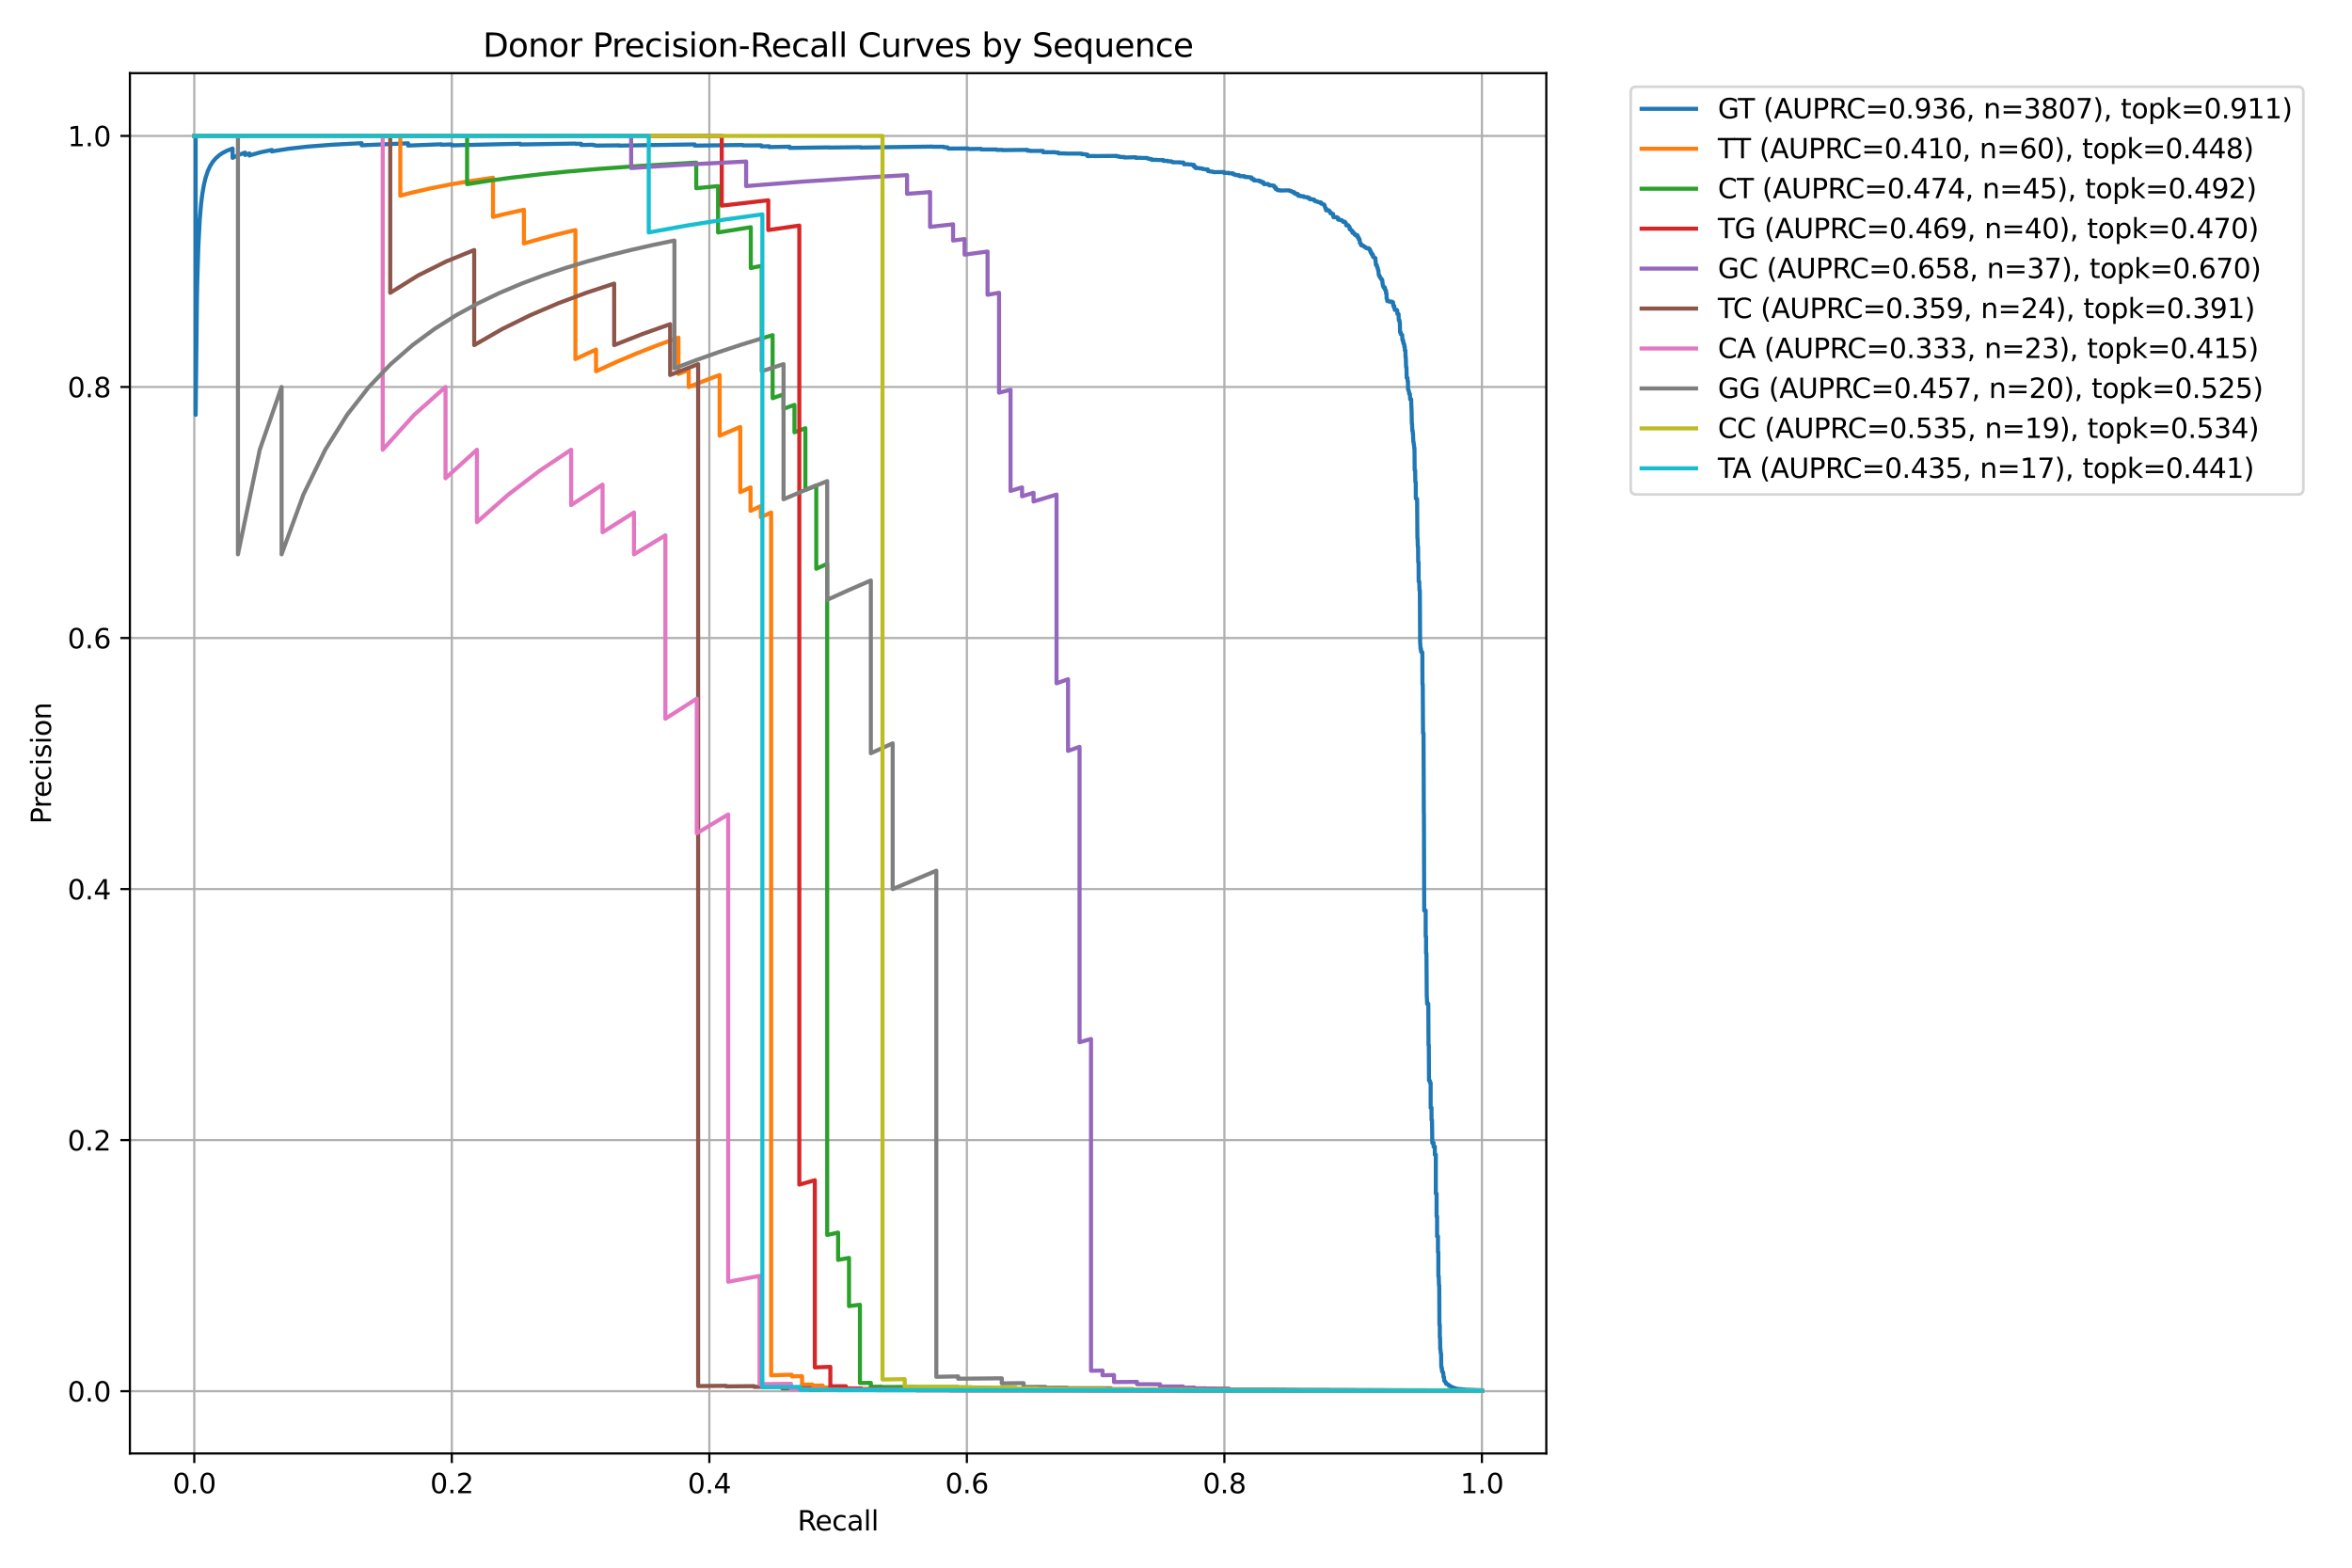 <?xml version="1.0" encoding="utf-8" standalone="no"?>
<!DOCTYPE svg PUBLIC "-//W3C//DTD SVG 1.1//EN"
  "http://www.w3.org/Graphics/SVG/1.1/DTD/svg11.dtd">
<svg xmlns:xlink="http://www.w3.org/1999/xlink" width="864pt" height="576pt" viewBox="0 0 864 576" xmlns="http://www.w3.org/2000/svg" version="1.1">
 <defs>
  <style type="text/css">*{stroke-linejoin: round; stroke-linecap: butt}</style>
 </defs>
 <g id="figure_1">
  <g id="patch_1">
   <path d="M 0 576 
L 864 576 
L 864 0 
L 0 0 
z
" style="fill: #ffffff"/>
  </g>
  <g id="axes_1">
   <g id="patch_2">
    <path d="M 47.72 534.04 
L 568.03 534.04 
L 568.03 26.88 
L 47.72 26.88 
z
" style="fill: #ffffff"/>
   </g>
   <g id="matplotlib.axis_1">
    <g id="xtick_1">
     <g id="line2d_1">
      <path d="M 71.37 534.04 
L 71.37 26.88 
" clip-path="url(#p9f8a1ea17f)" style="fill: none; stroke: #b0b0b0; stroke-width: 0.8; stroke-linecap: square"/>
     </g>
     <g id="line2d_2">
      <defs>
       <path id="me985266139" d="M 0 0 
L 0 3.5 
" style="stroke: #000000; stroke-width: 0.8"/>
      </defs>
      <g>
       <use xlink:href="#me985266139" x="71.37" y="534.04" style="stroke: #000000; stroke-width: 0.8"/>
      </g>
     </g>
     <g id="text_1">
      <!-- 0.0 -->
      <g transform="translate(63.419 548.638) scale(0.1 -0.1)">
       <defs>
        <path id="DejaVuSans-30" d="M 2034 4250 
Q 1547 4250 1301 3770 
Q 1056 3291 1056 2328 
Q 1056 1369 1301 889 
Q 1547 409 2034 409 
Q 2525 409 2770 889 
Q 3016 1369 3016 2328 
Q 3016 3291 2770 3770 
Q 2525 4250 2034 4250 
z
M 2034 4750 
Q 2819 4750 3233 4129 
Q 3647 3509 3647 2328 
Q 3647 1150 3233 529 
Q 2819 -91 2034 -91 
Q 1250 -91 836 529 
Q 422 1150 422 2328 
Q 422 3509 836 4129 
Q 1250 4750 2034 4750 
z
" transform="scale(0.016)"/>
        <path id="DejaVuSans-2e" d="M 684 794 
L 1344 794 
L 1344 0 
L 684 0 
L 684 794 
z
" transform="scale(0.016)"/>
       </defs>
       <use xlink:href="#DejaVuSans-30"/>
       <use xlink:href="#DejaVuSans-2e" transform="translate(63.623 0)"/>
       <use xlink:href="#DejaVuSans-30" transform="translate(95.41 0)"/>
      </g>
     </g>
    </g>
    <g id="xtick_2">
     <g id="line2d_3">
      <path d="M 165.972 534.04 
L 165.972 26.88 
" clip-path="url(#p9f8a1ea17f)" style="fill: none; stroke: #b0b0b0; stroke-width: 0.8; stroke-linecap: square"/>
     </g>
     <g id="line2d_4">
      <g>
       <use xlink:href="#me985266139" x="165.972" y="534.04" style="stroke: #000000; stroke-width: 0.8"/>
      </g>
     </g>
     <g id="text_2">
      <!-- 0.2 -->
      <g transform="translate(158.021 548.638) scale(0.1 -0.1)">
       <defs>
        <path id="DejaVuSans-32" d="M 1228 531 
L 3431 531 
L 3431 0 
L 469 0 
L 469 531 
Q 828 903 1448 1529 
Q 2069 2156 2228 2338 
Q 2531 2678 2651 2914 
Q 2772 3150 2772 3378 
Q 2772 3750 2511 3984 
Q 2250 4219 1831 4219 
Q 1534 4219 1204 4116 
Q 875 4013 500 3803 
L 500 4441 
Q 881 4594 1212 4672 
Q 1544 4750 1819 4750 
Q 2544 4750 2975 4387 
Q 3406 4025 3406 3419 
Q 3406 3131 3298 2873 
Q 3191 2616 2906 2266 
Q 2828 2175 2409 1742 
Q 1991 1309 1228 531 
z
" transform="scale(0.016)"/>
       </defs>
       <use xlink:href="#DejaVuSans-30"/>
       <use xlink:href="#DejaVuSans-2e" transform="translate(63.623 0)"/>
       <use xlink:href="#DejaVuSans-32" transform="translate(95.41 0)"/>
      </g>
     </g>
    </g>
    <g id="xtick_3">
     <g id="line2d_5">
      <path d="M 260.574 534.04 
L 260.574 26.88 
" clip-path="url(#p9f8a1ea17f)" style="fill: none; stroke: #b0b0b0; stroke-width: 0.8; stroke-linecap: square"/>
     </g>
     <g id="line2d_6">
      <g>
       <use xlink:href="#me985266139" x="260.574" y="534.04" style="stroke: #000000; stroke-width: 0.8"/>
      </g>
     </g>
     <g id="text_3">
      <!-- 0.4 -->
      <g transform="translate(252.623 548.638) scale(0.1 -0.1)">
       <defs>
        <path id="DejaVuSans-34" d="M 2419 4116 
L 825 1625 
L 2419 1625 
L 2419 4116 
z
M 2253 4666 
L 3047 4666 
L 3047 1625 
L 3713 1625 
L 3713 1100 
L 3047 1100 
L 3047 0 
L 2419 0 
L 2419 1100 
L 313 1100 
L 313 1709 
L 2253 4666 
z
" transform="scale(0.016)"/>
       </defs>
       <use xlink:href="#DejaVuSans-30"/>
       <use xlink:href="#DejaVuSans-2e" transform="translate(63.623 0)"/>
       <use xlink:href="#DejaVuSans-34" transform="translate(95.41 0)"/>
      </g>
     </g>
    </g>
    <g id="xtick_4">
     <g id="line2d_7">
      <path d="M 355.176 534.04 
L 355.176 26.88 
" clip-path="url(#p9f8a1ea17f)" style="fill: none; stroke: #b0b0b0; stroke-width: 0.8; stroke-linecap: square"/>
     </g>
     <g id="line2d_8">
      <g>
       <use xlink:href="#me985266139" x="355.176" y="534.04" style="stroke: #000000; stroke-width: 0.8"/>
      </g>
     </g>
     <g id="text_4">
      <!-- 0.6 -->
      <g transform="translate(347.224 548.638) scale(0.1 -0.1)">
       <defs>
        <path id="DejaVuSans-36" d="M 2113 2584 
Q 1688 2584 1439 2293 
Q 1191 2003 1191 1497 
Q 1191 994 1439 701 
Q 1688 409 2113 409 
Q 2538 409 2786 701 
Q 3034 994 3034 1497 
Q 3034 2003 2786 2293 
Q 2538 2584 2113 2584 
z
M 3366 4563 
L 3366 3988 
Q 3128 4100 2886 4159 
Q 2644 4219 2406 4219 
Q 1781 4219 1451 3797 
Q 1122 3375 1075 2522 
Q 1259 2794 1537 2939 
Q 1816 3084 2150 3084 
Q 2853 3084 3261 2657 
Q 3669 2231 3669 1497 
Q 3669 778 3244 343 
Q 2819 -91 2113 -91 
Q 1303 -91 875 529 
Q 447 1150 447 2328 
Q 447 3434 972 4092 
Q 1497 4750 2381 4750 
Q 2619 4750 2861 4703 
Q 3103 4656 3366 4563 
z
" transform="scale(0.016)"/>
       </defs>
       <use xlink:href="#DejaVuSans-30"/>
       <use xlink:href="#DejaVuSans-2e" transform="translate(63.623 0)"/>
       <use xlink:href="#DejaVuSans-36" transform="translate(95.41 0)"/>
      </g>
     </g>
    </g>
    <g id="xtick_5">
     <g id="line2d_9">
      <path d="M 449.778 534.04 
L 449.778 26.88 
" clip-path="url(#p9f8a1ea17f)" style="fill: none; stroke: #b0b0b0; stroke-width: 0.8; stroke-linecap: square"/>
     </g>
     <g id="line2d_10">
      <g>
       <use xlink:href="#me985266139" x="449.778" y="534.04" style="stroke: #000000; stroke-width: 0.8"/>
      </g>
     </g>
     <g id="text_5">
      <!-- 0.8 -->
      <g transform="translate(441.826 548.638) scale(0.1 -0.1)">
       <defs>
        <path id="DejaVuSans-38" d="M 2034 2216 
Q 1584 2216 1326 1975 
Q 1069 1734 1069 1313 
Q 1069 891 1326 650 
Q 1584 409 2034 409 
Q 2484 409 2743 651 
Q 3003 894 3003 1313 
Q 3003 1734 2745 1975 
Q 2488 2216 2034 2216 
z
M 1403 2484 
Q 997 2584 770 2862 
Q 544 3141 544 3541 
Q 544 4100 942 4425 
Q 1341 4750 2034 4750 
Q 2731 4750 3128 4425 
Q 3525 4100 3525 3541 
Q 3525 3141 3298 2862 
Q 3072 2584 2669 2484 
Q 3125 2378 3379 2068 
Q 3634 1759 3634 1313 
Q 3634 634 3220 271 
Q 2806 -91 2034 -91 
Q 1263 -91 848 271 
Q 434 634 434 1313 
Q 434 1759 690 2068 
Q 947 2378 1403 2484 
z
M 1172 3481 
Q 1172 3119 1398 2916 
Q 1625 2713 2034 2713 
Q 2441 2713 2670 2916 
Q 2900 3119 2900 3481 
Q 2900 3844 2670 4047 
Q 2441 4250 2034 4250 
Q 1625 4250 1398 4047 
Q 1172 3844 1172 3481 
z
" transform="scale(0.016)"/>
       </defs>
       <use xlink:href="#DejaVuSans-30"/>
       <use xlink:href="#DejaVuSans-2e" transform="translate(63.623 0)"/>
       <use xlink:href="#DejaVuSans-38" transform="translate(95.41 0)"/>
      </g>
     </g>
    </g>
    <g id="xtick_6">
     <g id="line2d_11">
      <path d="M 544.38 534.04 
L 544.38 26.88 
" clip-path="url(#p9f8a1ea17f)" style="fill: none; stroke: #b0b0b0; stroke-width: 0.8; stroke-linecap: square"/>
     </g>
     <g id="line2d_12">
      <g>
       <use xlink:href="#me985266139" x="544.38" y="534.04" style="stroke: #000000; stroke-width: 0.8"/>
      </g>
     </g>
     <g id="text_6">
      <!-- 1.0 -->
      <g transform="translate(536.428 548.638) scale(0.1 -0.1)">
       <defs>
        <path id="DejaVuSans-31" d="M 794 531 
L 1825 531 
L 1825 4091 
L 703 3866 
L 703 4441 
L 1819 4666 
L 2450 4666 
L 2450 531 
L 3481 531 
L 3481 0 
L 794 0 
L 794 531 
z
" transform="scale(0.016)"/>
       </defs>
       <use xlink:href="#DejaVuSans-31"/>
       <use xlink:href="#DejaVuSans-2e" transform="translate(63.623 0)"/>
       <use xlink:href="#DejaVuSans-30" transform="translate(95.41 0)"/>
      </g>
     </g>
    </g>
    <g id="text_7">
     <!-- Recall -->
     <g transform="translate(292.958 562.317) scale(0.1 -0.1)">
      <defs>
       <path id="DejaVuSans-52" d="M 2841 2188 
Q 3044 2119 3236 1894 
Q 3428 1669 3622 1275 
L 4263 0 
L 3584 0 
L 2988 1197 
Q 2756 1666 2539 1819 
Q 2322 1972 1947 1972 
L 1259 1972 
L 1259 0 
L 628 0 
L 628 4666 
L 2053 4666 
Q 2853 4666 3247 4331 
Q 3641 3997 3641 3322 
Q 3641 2881 3436 2590 
Q 3231 2300 2841 2188 
z
M 1259 4147 
L 1259 2491 
L 2053 2491 
Q 2509 2491 2742 2702 
Q 2975 2913 2975 3322 
Q 2975 3731 2742 3939 
Q 2509 4147 2053 4147 
L 1259 4147 
z
" transform="scale(0.016)"/>
       <path id="DejaVuSans-65" d="M 3597 1894 
L 3597 1613 
L 953 1613 
Q 991 1019 1311 708 
Q 1631 397 2203 397 
Q 2534 397 2845 478 
Q 3156 559 3463 722 
L 3463 178 
Q 3153 47 2828 -22 
Q 2503 -91 2169 -91 
Q 1331 -91 842 396 
Q 353 884 353 1716 
Q 353 2575 817 3079 
Q 1281 3584 2069 3584 
Q 2775 3584 3186 3129 
Q 3597 2675 3597 1894 
z
M 3022 2063 
Q 3016 2534 2758 2815 
Q 2500 3097 2075 3097 
Q 1594 3097 1305 2825 
Q 1016 2553 972 2059 
L 3022 2063 
z
" transform="scale(0.016)"/>
       <path id="DejaVuSans-63" d="M 3122 3366 
L 3122 2828 
Q 2878 2963 2633 3030 
Q 2388 3097 2138 3097 
Q 1578 3097 1268 2742 
Q 959 2388 959 1747 
Q 959 1106 1268 751 
Q 1578 397 2138 397 
Q 2388 397 2633 464 
Q 2878 531 3122 666 
L 3122 134 
Q 2881 22 2623 -34 
Q 2366 -91 2075 -91 
Q 1284 -91 818 406 
Q 353 903 353 1747 
Q 353 2603 823 3093 
Q 1294 3584 2113 3584 
Q 2378 3584 2631 3529 
Q 2884 3475 3122 3366 
z
" transform="scale(0.016)"/>
       <path id="DejaVuSans-61" d="M 2194 1759 
Q 1497 1759 1228 1600 
Q 959 1441 959 1056 
Q 959 750 1161 570 
Q 1363 391 1709 391 
Q 2188 391 2477 730 
Q 2766 1069 2766 1631 
L 2766 1759 
L 2194 1759 
z
M 3341 1997 
L 3341 0 
L 2766 0 
L 2766 531 
Q 2569 213 2275 61 
Q 1981 -91 1556 -91 
Q 1019 -91 701 211 
Q 384 513 384 1019 
Q 384 1609 779 1909 
Q 1175 2209 1959 2209 
L 2766 2209 
L 2766 2266 
Q 2766 2663 2505 2880 
Q 2244 3097 1772 3097 
Q 1472 3097 1187 3025 
Q 903 2953 641 2809 
L 641 3341 
Q 956 3463 1253 3523 
Q 1550 3584 1831 3584 
Q 2591 3584 2966 3190 
Q 3341 2797 3341 1997 
z
" transform="scale(0.016)"/>
       <path id="DejaVuSans-6c" d="M 603 4863 
L 1178 4863 
L 1178 0 
L 603 0 
L 603 4863 
z
" transform="scale(0.016)"/>
      </defs>
      <use xlink:href="#DejaVuSans-52"/>
      <use xlink:href="#DejaVuSans-65" transform="translate(64.982 0)"/>
      <use xlink:href="#DejaVuSans-63" transform="translate(126.506 0)"/>
      <use xlink:href="#DejaVuSans-61" transform="translate(181.486 0)"/>
      <use xlink:href="#DejaVuSans-6c" transform="translate(242.766 0)"/>
      <use xlink:href="#DejaVuSans-6c" transform="translate(270.549 0)"/>
     </g>
    </g>
   </g>
   <g id="matplotlib.axis_2">
    <g id="ytick_1">
     <g id="line2d_13">
      <path d="M 47.72 511.152 
L 568.03 511.152 
" clip-path="url(#p9f8a1ea17f)" style="fill: none; stroke: #b0b0b0; stroke-width: 0.8; stroke-linecap: square"/>
     </g>
     <g id="line2d_14">
      <defs>
       <path id="mef9a38e8d1" d="M 0 0 
L -3.5 0 
" style="stroke: #000000; stroke-width: 0.8"/>
      </defs>
      <g>
       <use xlink:href="#mef9a38e8d1" x="47.72" y="511.152" style="stroke: #000000; stroke-width: 0.8"/>
      </g>
     </g>
     <g id="text_8">
      <!-- 0.0 -->
      <g transform="translate(24.817 514.951) scale(0.1 -0.1)">
       <use xlink:href="#DejaVuSans-30"/>
       <use xlink:href="#DejaVuSans-2e" transform="translate(63.623 0)"/>
       <use xlink:href="#DejaVuSans-30" transform="translate(95.41 0)"/>
      </g>
     </g>
    </g>
    <g id="ytick_2">
     <g id="line2d_15">
      <path d="M 47.72 418.908 
L 568.03 418.908 
" clip-path="url(#p9f8a1ea17f)" style="fill: none; stroke: #b0b0b0; stroke-width: 0.8; stroke-linecap: square"/>
     </g>
     <g id="line2d_16">
      <g>
       <use xlink:href="#mef9a38e8d1" x="47.72" y="418.908" style="stroke: #000000; stroke-width: 0.8"/>
      </g>
     </g>
     <g id="text_9">
      <!-- 0.2 -->
      <g transform="translate(24.817 422.707) scale(0.1 -0.1)">
       <use xlink:href="#DejaVuSans-30"/>
       <use xlink:href="#DejaVuSans-2e" transform="translate(63.623 0)"/>
       <use xlink:href="#DejaVuSans-32" transform="translate(95.41 0)"/>
      </g>
     </g>
    </g>
    <g id="ytick_3">
     <g id="line2d_17">
      <path d="M 47.72 326.664 
L 568.03 326.664 
" clip-path="url(#p9f8a1ea17f)" style="fill: none; stroke: #b0b0b0; stroke-width: 0.8; stroke-linecap: square"/>
     </g>
     <g id="line2d_18">
      <g>
       <use xlink:href="#mef9a38e8d1" x="47.72" y="326.664" style="stroke: #000000; stroke-width: 0.8"/>
      </g>
     </g>
     <g id="text_10">
      <!-- 0.4 -->
      <g transform="translate(24.817 330.463) scale(0.1 -0.1)">
       <use xlink:href="#DejaVuSans-30"/>
       <use xlink:href="#DejaVuSans-2e" transform="translate(63.623 0)"/>
       <use xlink:href="#DejaVuSans-34" transform="translate(95.41 0)"/>
      </g>
     </g>
    </g>
    <g id="ytick_4">
     <g id="line2d_19">
      <path d="M 47.72 234.42 
L 568.03 234.42 
" clip-path="url(#p9f8a1ea17f)" style="fill: none; stroke: #b0b0b0; stroke-width: 0.8; stroke-linecap: square"/>
     </g>
     <g id="line2d_20">
      <g>
       <use xlink:href="#mef9a38e8d1" x="47.72" y="234.42" style="stroke: #000000; stroke-width: 0.8"/>
      </g>
     </g>
     <g id="text_11">
      <!-- 0.6 -->
      <g transform="translate(24.817 238.22) scale(0.1 -0.1)">
       <use xlink:href="#DejaVuSans-30"/>
       <use xlink:href="#DejaVuSans-2e" transform="translate(63.623 0)"/>
       <use xlink:href="#DejaVuSans-36" transform="translate(95.41 0)"/>
      </g>
     </g>
    </g>
    <g id="ytick_5">
     <g id="line2d_21">
      <path d="M 47.72 142.177 
L 568.03 142.177 
" clip-path="url(#p9f8a1ea17f)" style="fill: none; stroke: #b0b0b0; stroke-width: 0.8; stroke-linecap: square"/>
     </g>
     <g id="line2d_22">
      <g>
       <use xlink:href="#mef9a38e8d1" x="47.72" y="142.177" style="stroke: #000000; stroke-width: 0.8"/>
      </g>
     </g>
     <g id="text_12">
      <!-- 0.8 -->
      <g transform="translate(24.817 145.976) scale(0.1 -0.1)">
       <use xlink:href="#DejaVuSans-30"/>
       <use xlink:href="#DejaVuSans-2e" transform="translate(63.623 0)"/>
       <use xlink:href="#DejaVuSans-38" transform="translate(95.41 0)"/>
      </g>
     </g>
    </g>
    <g id="ytick_6">
     <g id="line2d_23">
      <path d="M 47.72 49.933 
L 568.03 49.933 
" clip-path="url(#p9f8a1ea17f)" style="fill: none; stroke: #b0b0b0; stroke-width: 0.8; stroke-linecap: square"/>
     </g>
     <g id="line2d_24">
      <g>
       <use xlink:href="#mef9a38e8d1" x="47.72" y="49.933" style="stroke: #000000; stroke-width: 0.8"/>
      </g>
     </g>
     <g id="text_13">
      <!-- 1.0 -->
      <g transform="translate(24.817 53.732) scale(0.1 -0.1)">
       <use xlink:href="#DejaVuSans-31"/>
       <use xlink:href="#DejaVuSans-2e" transform="translate(63.623 0)"/>
       <use xlink:href="#DejaVuSans-30" transform="translate(95.41 0)"/>
      </g>
     </g>
    </g>
    <g id="text_14">
     <!-- Precision -->
     <g transform="translate(18.737 302.767) rotate(-90) scale(0.1 -0.1)">
      <defs>
       <path id="DejaVuSans-50" d="M 1259 4147 
L 1259 2394 
L 2053 2394 
Q 2494 2394 2734 2622 
Q 2975 2850 2975 3272 
Q 2975 3691 2734 3919 
Q 2494 4147 2053 4147 
L 1259 4147 
z
M 628 4666 
L 2053 4666 
Q 2838 4666 3239 4311 
Q 3641 3956 3641 3272 
Q 3641 2581 3239 2228 
Q 2838 1875 2053 1875 
L 1259 1875 
L 1259 0 
L 628 0 
L 628 4666 
z
" transform="scale(0.016)"/>
       <path id="DejaVuSans-72" d="M 2631 2963 
Q 2534 3019 2420 3045 
Q 2306 3072 2169 3072 
Q 1681 3072 1420 2755 
Q 1159 2438 1159 1844 
L 1159 0 
L 581 0 
L 581 3500 
L 1159 3500 
L 1159 2956 
Q 1341 3275 1631 3429 
Q 1922 3584 2338 3584 
Q 2397 3584 2469 3576 
Q 2541 3569 2628 3553 
L 2631 2963 
z
" transform="scale(0.016)"/>
       <path id="DejaVuSans-69" d="M 603 3500 
L 1178 3500 
L 1178 0 
L 603 0 
L 603 3500 
z
M 603 4863 
L 1178 4863 
L 1178 4134 
L 603 4134 
L 603 4863 
z
" transform="scale(0.016)"/>
       <path id="DejaVuSans-73" d="M 2834 3397 
L 2834 2853 
Q 2591 2978 2328 3040 
Q 2066 3103 1784 3103 
Q 1356 3103 1142 2972 
Q 928 2841 928 2578 
Q 928 2378 1081 2264 
Q 1234 2150 1697 2047 
L 1894 2003 
Q 2506 1872 2764 1633 
Q 3022 1394 3022 966 
Q 3022 478 2636 193 
Q 2250 -91 1575 -91 
Q 1294 -91 989 -36 
Q 684 19 347 128 
L 347 722 
Q 666 556 975 473 
Q 1284 391 1588 391 
Q 1994 391 2212 530 
Q 2431 669 2431 922 
Q 2431 1156 2273 1281 
Q 2116 1406 1581 1522 
L 1381 1569 
Q 847 1681 609 1914 
Q 372 2147 372 2553 
Q 372 3047 722 3315 
Q 1072 3584 1716 3584 
Q 2034 3584 2315 3537 
Q 2597 3491 2834 3397 
z
" transform="scale(0.016)"/>
       <path id="DejaVuSans-6f" d="M 1959 3097 
Q 1497 3097 1228 2736 
Q 959 2375 959 1747 
Q 959 1119 1226 758 
Q 1494 397 1959 397 
Q 2419 397 2687 759 
Q 2956 1122 2956 1747 
Q 2956 2369 2687 2733 
Q 2419 3097 1959 3097 
z
M 1959 3584 
Q 2709 3584 3137 3096 
Q 3566 2609 3566 1747 
Q 3566 888 3137 398 
Q 2709 -91 1959 -91 
Q 1206 -91 779 398 
Q 353 888 353 1747 
Q 353 2609 779 3096 
Q 1206 3584 1959 3584 
z
" transform="scale(0.016)"/>
       <path id="DejaVuSans-6e" d="M 3513 2113 
L 3513 0 
L 2938 0 
L 2938 2094 
Q 2938 2591 2744 2837 
Q 2550 3084 2163 3084 
Q 1697 3084 1428 2787 
Q 1159 2491 1159 1978 
L 1159 0 
L 581 0 
L 581 3500 
L 1159 3500 
L 1159 2956 
Q 1366 3272 1645 3428 
Q 1925 3584 2291 3584 
Q 2894 3584 3203 3211 
Q 3513 2838 3513 2113 
z
" transform="scale(0.016)"/>
      </defs>
      <use xlink:href="#DejaVuSans-50"/>
      <use xlink:href="#DejaVuSans-72" transform="translate(58.553 0)"/>
      <use xlink:href="#DejaVuSans-65" transform="translate(97.416 0)"/>
      <use xlink:href="#DejaVuSans-63" transform="translate(158.939 0)"/>
      <use xlink:href="#DejaVuSans-69" transform="translate(213.92 0)"/>
      <use xlink:href="#DejaVuSans-73" transform="translate(241.703 0)"/>
      <use xlink:href="#DejaVuSans-69" transform="translate(293.803 0)"/>
      <use xlink:href="#DejaVuSans-6f" transform="translate(321.586 0)"/>
      <use xlink:href="#DejaVuSans-6e" transform="translate(382.768 0)"/>
     </g>
    </g>
   </g>
   <g id="line2d_25">
    <path d="M 544.38 510.832 
L 544.272 510.819 
L 541.336 510.712 
L 541.336 510.71 
L 541.336 510.71 
L 538.471 510.604 
L 538.471 510.602 
L 538.364 510.585 
L 537.218 510.492 
L 537.218 510.475 
L 537.111 510.451 
L 535.678 510.352 
L 535.678 510.342 
L 535.607 510.3 
L 534.819 510.224 
L 534.819 510.19 
L 534.747 510.105 
L 534.21 510 
L 534.21 509.995 
L 534.175 509.903 
L 533.781 509.829 
L 533.781 509.793 
L 533.673 509.728 
L 533.351 509.674 
L 533.351 509.618 
L 533.351 509.617 
L 533.136 509.55 
L 533.136 509.506 
L 533.029 509.418 
L 532.742 509.309 
L 532.742 509.308 
L 532.742 509.225 
L 532.277 509.182 
L 532.277 509.115 
L 532.169 508.829 
L 531.919 508.771 
L 531.919 508.719 
L 531.847 508.604 
L 531.382 508.502 
L 531.382 508.495 
L 531.31 508.421 
L 531.203 508.397 
L 531.203 508.311 
L 531.131 507.926 
L 531.024 507.927 
L 531.024 507.815 
L 531.024 507.754 
L 530.88 507.755 
L 530.88 507.644 
L 530.845 507.551 
L 530.701 507.552 
L 530.701 507.441 
L 530.594 507.38 
L 530.558 507.38 
L 530.558 507.269 
L 530.451 505.998 
L 530.272 505.978 
L 530.272 505.889 
L 530.164 504.308 
L 530.021 504.31 
L 530.021 504.199 
L 529.949 503.914 
L 529.735 503.918 
L 529.735 503.807 
L 529.735 502.905 
L 529.591 502.907 
L 529.591 502.796 
L 529.591 502.267 
L 529.448 502.27 
L 529.448 502.159 
L 529.376 497.303 
L 529.269 497.306 
L 529.269 497.195 
L 529.162 495.686 
L 529.054 495.689 
L 529.054 495.578 
L 529.018 491.451 
L 528.911 491.455 
L 528.911 491.344 
L 528.911 486.799 
L 528.768 486.806 
L 528.768 486.695 
L 528.696 472.175 
L 528.589 472.184 
L 528.589 472.073 
L 528.517 468.91 
L 528.374 468.923 
L 528.374 468.811 
L 528.374 460.073 
L 528.231 460.087 
L 528.231 459.977 
L 528.231 454.221 
L 527.908 454.256 
L 527.908 454.145 
L 527.908 446.911 
L 527.729 446.933 
L 527.729 446.821 
L 527.729 438.499 
L 527.443 438.538 
L 527.443 438.43 
L 527.443 424.244 
L 527.085 424.299 
L 527.085 424.188 
L 527.085 421.267 
L 526.619 421.341 
L 526.619 421.231 
L 526.619 419.876 
L 526.154 419.951 
L 526.154 419.841 
L 526.046 411.496 
L 525.867 411.527 
L 525.867 411.415 
L 525.867 406.998 
L 525.545 407.056 
L 525.545 406.961 
L 525.545 397.872 
L 525.33 397.912 
L 525.33 397.818 
L 525.33 397.222 
L 525.151 397.256 
L 525.151 397.151 
L 525.151 396.953 
L 524.936 396.994 
L 524.936 396.882 
L 524.865 383.989 
L 524.757 384.011 
L 524.757 383.906 
L 524.686 368.764 
L 524.256 368.857 
L 524.256 368.746 
L 524.149 366.269 
L 524.113 366.277 
L 524.113 366.165 
L 524.005 350.263 
L 523.862 350.297 
L 523.862 350.186 
L 523.862 344.062 
L 523.719 344.096 
L 523.719 343.99 
L 523.719 334.514 
L 523.182 334.552 
L 523.182 334.547 
L 523.074 298.976 
L 523.039 298.985 
L 523.039 298.877 
L 522.931 269.354 
L 522.752 269.4 
L 522.752 269.32 
L 522.645 251.399 
L 522.537 251.426 
L 522.537 251.356 
L 522.502 239.716 
L 522.251 239.778 
L 522.251 239.689 
L 522.251 239.295 
L 522 239.357 
L 522 239.281 
L 522 238.297 
L 521.821 238.341 
L 521.821 238.29 
L 521.714 236.261 
L 521.678 236.269 
L 521.678 236.23 
L 521.571 216.791 
L 521.427 216.825 
L 521.427 216.735 
L 521.356 213.639 
L 521.141 213.69 
L 521.141 213.598 
L 521.105 206.518 
L 520.962 206.551 
L 520.962 206.439 
L 520.926 200.83 
L 520.819 200.854 
L 520.819 200.771 
L 520.747 197.763 
L 520.675 197.779 
L 520.675 197.677 
L 520.568 183.333 
L 520.353 183.304 
L 520.353 183.119 
L 520.102 183.171 
L 520.102 183.116 
L 520.067 177.132 
L 519.923 177.162 
L 519.923 177.085 
L 519.852 172.715 
L 519.673 172.751 
L 519.673 172.672 
L 519.601 164.559 
L 519.494 164.58 
L 519.494 164.538 
L 519.422 163.298 
L 519.351 163.312 
L 519.351 163.228 
L 519.279 162.337 
L 519.171 162.358 
L 519.171 162.295 
L 519.064 159.314 
L 518.992 159.327 
L 518.992 159.22 
L 518.957 158.236 
L 518.813 158.262 
L 518.813 158.154 
L 518.706 155.604 
L 518.634 155.617 
L 518.527 150.178 
L 518.491 150.184 
L 518.491 150.139 
L 518.384 146.661 
L 518.026 146.722 
L 517.918 144.744 
L 517.668 144.787 
L 517.668 144.74 
L 517.56 143.61 
L 517.453 143.628 
L 517.453 143.534 
L 517.345 143.104 
L 517.238 143.122 
L 517.238 143.028 
L 517.202 140.084 
L 517.095 140.102 
L 517.095 140.006 
L 517.023 138.79 
L 516.737 138.836 
L 516.737 138.739 
L 516.665 134.891 
L 516.629 134.897 
L 516.522 134.913 
L 516.414 131.215 
L 516.307 131.231 
L 516.307 131.13 
L 516.271 128.726 
L 516.056 128.758 
L 516.056 128.656 
L 516.056 127.477 
L 515.877 127.503 
L 515.877 127.452 
L 515.877 126.524 
L 515.734 126.544 
L 515.734 126.467 
L 515.734 126.234 
L 515.555 126.26 
L 515.555 126.156 
L 515.519 125.434 
L 515.376 125.455 
L 515.376 125.351 
L 515.376 124.856 
L 515.161 124.886 
L 515.161 124.781 
L 515.09 123.06 
L 515.054 123.065 
L 514.839 122.989 
L 514.803 122.757 
L 514.588 122.787 
L 514.552 122.05 
L 514.302 122.005 
L 514.302 121.979 
L 514.23 118.452 
L 514.159 118.461 
L 514.159 118.434 
L 514.087 117.604 
L 514.051 117.608 
L 513.836 117.636 
L 513.765 115.405 
L 513.335 115.377 
L 513.263 114.033 
L 513.049 114.032 
L 513.049 113.838 
L 513.013 113.842 
L 512.368 113.867 
L 512.261 113.213 
L 512.189 113.221 
L 512.189 113.138 
L 512.189 112.411 
L 511.831 112.455 
L 511.831 112.371 
L 511.724 111.034 
L 511.222 111.094 
L 511.222 111.009 
L 511.222 110.783 
L 510.256 110.815 
L 510.256 110.644 
L 510.077 110.666 
L 510.077 110.581 
L 510.077 110.552 
L 509.611 110.608 
L 509.611 110.551 
L 509.504 109.709 
L 509.36 109.726 
L 509.325 107.692 
L 509.146 107.713 
L 509.146 107.684 
L 509.146 106.729 
L 509.074 106.737 
L 508.967 106.75 
L 508.967 106.662 
L 508.967 106.459 
L 508.787 106.48 
L 508.716 105.614 
L 508.286 105.662 
L 508.286 105.282 
L 508.143 105.298 
L 508.143 105.239 
L 508.143 105.063 
L 508 105.079 
L 508 105.021 
L 507.928 104.117 
L 507.857 104.125 
L 507.785 102.921 
L 507.642 102.936 
L 507.642 102.907 
L 507.642 102.61 
L 507.534 102.621 
L 507.319 102.555 
L 507.212 102.09 
L 507.105 102.102 
L 507.105 102.012 
L 506.997 101.904 
L 506.961 101.908 
L 506.961 101.878 
L 506.961 101.669 
L 506.782 101.688 
L 506.782 101.269 
L 506.711 101.277 
L 506.603 101.288 
L 506.567 100.932 
L 506.46 100.943 
L 506.46 100.913 
L 506.353 99.296 
L 506.209 99.31 
L 506.102 98.35 
L 505.923 98.368 
L 505.923 98.276 
L 505.816 97.738 
L 505.78 97.741 
L 505.78 97.65 
L 505.744 97.317 
L 505.422 97.348 
L 505.422 97.256 
L 505.35 96.003 
L 505.278 96.01 
L 505.278 94.866 
L 505.171 94.876 
L 504.956 94.834 
L 504.956 94.803 
L 504.956 94.617 
L 504.741 94.637 
L 504.634 94.367 
L 504.383 94.39 
L 504.312 93.523 
L 504.276 93.526 
L 503.954 93.555 
L 503.954 93.524 
L 503.954 93.054 
L 503.846 93.064 
L 503.703 93.077 
L 503.703 93.045 
L 503.703 92.605 
L 503.452 92.628 
L 503.452 92.565 
L 503.416 92.032 
L 503.237 92.048 
L 503.237 91.953 
L 503.237 91.606 
L 502.915 91.634 
L 502.915 91.602 
L 502.844 91.196 
L 501.984 91.208 
L 501.984 91.144 
L 501.841 91.157 
L 501.769 90.908 
L 501.734 90.911 
L 501.626 90.889 
L 501.626 90.857 
L 501.626 90.793 
L 501.519 90.802 
L 501.34 90.818 
L 501.34 90.754 
L 501.268 90.569 
L 501.053 90.587 
L 501.053 90.491 
L 500.982 90.402 
L 500.731 90.359 
L 500.695 90.202 
L 500.624 90.208 
L 500.194 90.213 
L 500.194 90.149 
L 500.194 89.988 
L 500.122 89.994 
L 499.943 90.01 
L 499.943 89.978 
L 499.943 89.527 
L 499.764 89.542 
L 499.764 89.22 
L 499.728 89.223 
L 499.549 89.206 
L 499.549 89.141 
L 499.442 87.919 
L 499.12 87.945 
L 499.12 87.88 
L 499.048 87.137 
L 498.69 87.166 
L 498.618 86.386 
L 497.902 86.442 
L 497.902 86.344 
L 497.866 86.084 
L 497.544 86.109 
L 497.437 85.59 
L 496.828 85.538 
L 496.828 84.843 
L 496.47 84.77 
L 496.362 84.479 
L 496.04 84.404 
L 496.04 84.204 
L 495.933 84.212 
L 495.79 84.222 
L 495.79 83.421 
L 495.682 83.429 
L 495.539 83.339 
L 495.503 83.073 
L 495.432 83.078 
L 495.288 83.089 
L 495.288 83.055 
L 495.252 82.722 
L 494.501 82.776 
L 494.393 81.94 
L 494.214 81.851 
L 494.214 81.682 
L 494.071 81.692 
L 494.071 81.59 
L 494.071 81.489 
L 493.963 81.496 
L 493.391 81.536 
L 493.391 81.468 
L 493.391 81.264 
L 493.319 81.269 
L 493.211 81.277 
L 493.211 81.141 
L 493.032 81.153 
L 493.032 81.051 
L 493.032 81.017 
L 492.889 81.027 
L 492.889 80.924 
L 492.889 80.89 
L 492.818 80.895 
L 492.46 80.886 
L 492.46 80.783 
L 491.851 80.756 
L 491.851 80.688 
L 491.743 80.695 
L 491.564 80.708 
L 491.564 80.673 
L 491.564 80.09 
L 491.135 80.051 
L 491.099 79.778 
L 489.953 79.854 
L 489.953 79.543 
L 489.881 79.548 
L 489.738 79.558 
L 489.738 78.657 
L 489.631 78.664 
L 489.559 78.669 
L 489.559 78.564 
L 489.559 78.53 
L 489.201 78.518 
L 489.201 78.448 
L 489.201 78.379 
L 489.094 78.386 
L 488.736 78.409 
L 488.736 78.304 
L 488.628 77.752 
L 488.413 77.731 
L 488.413 77.661 
L 488.413 77.591 
L 488.163 77.572 
L 488.163 77.256 
L 488.127 77.258 
L 487.124 77.285 
L 487.124 77.215 
L 487.124 76.581 
L 486.909 76.594 
L 486.909 76.488 
L 486.802 76.141 
L 486.695 76.148 
L 486.695 76.042 
L 486.623 75.479 
L 486.587 75.481 
L 486.444 75.489 
L 486.444 75.383 
L 486.372 75.102 
L 485.943 75.02 
L 485.835 74.92 
L 485.62 74.825 
L 485.62 74.789 
L 485.549 74.793 
L 485.262 74.809 
L 485.191 74.349 
L 484.224 74.295 
L 484.117 74.086 
L 483.4 74.017 
L 483.4 73.873 
L 482.863 73.795 
L 482.756 73.331 
L 482.04 73.297 
L 482.04 73.261 
L 482.04 73.188 
L 481.932 73.194 
L 481.145 73.2 
L 481.109 72.839 
L 480.966 72.846 
L 480.966 72.81 
L 480.966 72.664 
L 480.894 72.668 
L 480.285 72.7 
L 480.285 72.627 
L 480.285 72.444 
L 479.104 72.396 
L 479.104 72.36 
L 478.996 72.365 
L 478.889 72.371 
L 478.889 72.298 
L 478.853 72.079 
L 477.85 72.131 
L 477.85 72.021 
L 477.85 71.947 
L 477.815 71.949 
L 476.919 71.958 
L 476.848 71.407 
L 476.705 71.415 
L 476.705 71.34 
L 476.705 71.266 
L 476.633 71.27 
L 475.845 71.272 
L 475.845 71.235 
L 475.845 70.938 
L 475.738 70.943 
L 475.38 70.961 
L 475.38 70.588 
L 475.272 70.594 
L 474.735 70.545 
L 474.628 70.364 
L 474.377 70.376 
L 474.27 70.156 
L 473.661 70.11 
L 473.554 69.928 
L 470.438 70.001 
L 470.438 69.963 
L 470.116 69.979 
L 470.116 69.941 
L 470.116 69.865 
L 470.08 69.867 
L 469.364 69.901 
L 469.364 69.749 
L 469.078 69.687 
L 469.078 69.496 
L 468.648 69.479 
L 468.648 68.868 
L 468.147 68.814 
L 468.147 68.393 
L 468.039 68.397 
L 468.003 68.399 
L 468.003 68.207 
L 467.896 68.212 
L 467.323 68.16 
L 467.323 68.122 
L 467.287 68.123 
L 466.321 68.128 
L 466.213 67.823 
L 465.855 67.839 
L 465.783 67.61 
L 465.748 67.612 
L 464.351 67.672 
L 464.351 67.478 
L 464.244 67.482 
L 464.136 67.487 
L 464.136 66.98 
L 463.349 66.935 
L 463.349 66.622 
L 463.241 66.627 
L 462.632 66.652 
L 462.632 66.338 
L 462.597 66.339 
L 461.021 66.325 
L 461.021 66.285 
L 460.627 66.301 
L 460.627 66.262 
L 460.627 65.827 
L 460.591 65.828 
L 459.768 65.782 
L 459.768 65.186 
L 459.66 65.19 
L 458.873 65.14 
L 458.873 65.061 
L 458.765 65.065 
L 457.906 65.097 
L 457.906 64.977 
L 457.834 64.98 
L 457.154 65.006 
L 457.154 64.725 
L 455.578 64.744 
L 455.578 64.663 
L 455.185 64.678 
L 455.185 64.355 
L 455.149 64.356 
L 453.752 64.326 
L 453.645 64.046 
L 452.893 63.992 
L 452.893 63.666 
L 452.857 63.667 
L 451.425 63.677 
L 451.425 63.513 
L 451.317 63.517 
L 449.635 63.534 
L 449.635 63.205 
L 449.527 63.209 
L 445.911 63.25 
L 445.911 63.167 
L 445.23 63.107 
L 445.23 63.023 
L 445.159 63.026 
L 444.263 62.973 
L 444.228 62.848 
L 443.762 62.864 
L 443.762 62.822 
L 443.691 62.237 
L 442.402 62.194 
L 442.402 62.152 
L 442.294 62.156 
L 441.757 62.088 
L 441.65 61.88 
L 440.754 61.908 
L 440.754 61.866 
L 440.754 61.781 
L 439.215 61.744 
L 439.215 61.318 
L 438.642 61.292 
L 438.606 60.565 
L 437.639 60.549 
L 437.639 60.42 
L 437.532 60.423 
L 436.529 60.408 
L 436.529 60.322 
L 436.422 60.325 
L 434.918 60.367 
L 434.918 60.019 
L 434.739 60.024 
L 434.739 59.937 
L 434.739 59.719 
L 433.307 59.714 
L 433.307 59.626 
L 433.271 59.627 
L 430.8 59.648 
L 430.8 59.472 
L 430.263 59.398 
L 430.263 59.265 
L 430.156 59.268 
L 428.938 59.255 
L 428.938 59.077 
L 427.363 59.117 
L 427.363 58.805 
L 424.999 58.773 
L 424.999 58.728 
L 423.066 58.731 
L 423.066 58.459 
L 422.958 58.462 
L 422.385 58.476 
L 422.385 58.34 
L 422.314 58.341 
L 421.562 58.268 
L 421.49 58.042 
L 418.841 58.011 
L 418.841 57.965 
L 418.733 57.968 
L 417.229 58.002 
L 417.229 57.771 
L 413.004 57.867 
L 413.004 57.68 
L 411.464 57.667 
L 411.464 57.574 
L 410.999 57.584 
L 410.999 57.443 
L 410.247 57.459 
L 410.247 57.27 
L 410.175 57.272 
L 402.119 57.351 
L 402.119 57.303 
L 402.083 57.304 
L 399.505 57.361 
L 399.505 56.824 
L 399.433 56.825 
L 398.896 56.837 
L 398.896 56.69 
L 398.86 56.691 
L 397.321 56.624 
L 397.321 56.427 
L 397.249 56.428 
L 391.627 56.44 
L 391.627 56.39 
L 391.52 56.392 
L 388.799 56.346 
L 388.799 56.042 
L 388.763 56.043 
L 387.545 56.015 
L 387.545 55.913 
L 387.474 55.915 
L 383.213 55.944 
L 383.105 55.429 
L 378.415 55.459 
L 378.415 55.354 
L 377.412 55.372 
L 377.412 55.056 
L 377.305 55.057 
L 368.21 55.158 
L 368.21 55.049 
L 368.102 55.051 
L 366.169 55.084 
L 366.169 54.92 
L 366.061 54.922 
L 360.404 54.907 
L 360.404 54.683 
L 360.368 54.683 
L 355.856 54.758 
L 355.856 54.644 
L 355.785 54.645 
L 355.641 54.648 
L 355.641 54.534 
L 355.606 54.535 
L 348.444 54.594 
L 348.444 54.419 
L 348.373 54.42 
L 348.086 54.424 
L 348.05 54.132 
L 346.654 54.094 
L 346.654 53.917 
L 346.618 53.918 
L 342.536 53.918 
L 342.536 53.858 
L 316.182 54.21 
L 316.182 54.078 
L 304.509 54.214 
L 304.509 54.144 
L 290.079 54.345 
L 290.079 53.9 
L 289.972 53.902 
L 282.524 54.041 
L 282.524 53.734 
L 282.452 53.735 
L 279.659 53.785 
L 279.659 53.395 
L 279.552 53.397 
L 272.856 53.431 
L 272.856 53.269 
L 272.784 53.27 
L 255.203 53.498 
L 255.203 53.056 
L 255.096 53.058 
L 227.417 53.503 
L 227.417 53.399 
L 227.345 53.401 
L 218.752 53.491 
L 218.752 53.38 
L 218.68 53.382 
L 217.821 53.291 
L 217.821 53.18 
L 213.488 53.278 
L 213.488 52.82 
L 211.411 52.862 
L 211.411 52.746 
L 211.304 52.748 
L 191.073 53.084 
L 191.073 52.812 
L 165.901 53.401 
L 165.901 53.056 
L 162.105 53.186 
L 162.105 53.006 
L 161.998 53.01 
L 149.895 53.481 
L 149.895 52.651 
L 135.322 53.266 
L 132.851 53.399 
L 132.851 52.603 
L 132.743 52.608 
L 121.608 53.197 
L 112.942 53.871 
L 106.354 54.606 
L 101.341 55.378 
L 99.873 55.655 
L 99.873 55.089 
L 95.827 55.931 
L 92.604 56.828 
L 91.637 57.152 
L 91.637 56.361 
L 91.53 56.395 
L 89.99 56.921 
L 89.99 56.059 
L 87.519 56.982 
L 85.443 58.004 
L 85.443 54.58 
L 83.33 55.391 
L 81.719 56.229 
L 80.68 56.921 
L 79.212 58.206 
L 78.174 59.442 
L 77.207 60.98 
L 76.383 62.744 
L 75.524 65.307 
L 74.915 67.844 
L 74.307 71.385 
L 73.841 75.205 
L 73.376 80.681 
L 72.839 90.93 
L 72.445 104.194 
L 72.337 109.445 
L 71.872 152.426 
L 71.872 49.933 
L 71.37 49.933 
L 71.37 49.933 
" clip-path="url(#p9f8a1ea17f)" style="fill: none; stroke: #1f77b4; stroke-width: 1.5; stroke-linecap: square"/>
   </g>
   <g id="line2d_26">
    <path d="M 544.38 510.96 
L 544.38 510.958 
L 457.346 510.89 
L 457.346 510.883 
L 457.346 510.88 
L 411.937 510.807 
L 411.937 510.801 
L 411.937 510.799 
L 381.664 510.741 
L 381.664 510.719 
L 381.664 510.683 
L 362.744 510.621 
L 362.744 510.601 
L 362.744 510.553 
L 343.824 510.492 
L 343.824 510.481 
L 343.824 510.471 
L 321.119 510.434 
L 321.119 510.416 
L 321.119 510.338 
L 313.551 510.357 
L 313.551 510.252 
L 313.551 510.135 
L 305.983 510.074 
L 305.983 510.055 
L 305.983 509.781 
L 302.199 509.803 
L 302.199 509.692 
L 302.199 509.063 
L 298.415 509.097 
L 298.415 508.986 
L 298.415 508.723 
L 294.631 508.764 
L 294.631 508.653 
L 294.631 505.621 
L 290.847 505.713 
L 290.847 505.603 
L 290.847 505.101 
L 283.279 505.307 
L 283.279 505.196 
L 283.279 188.298 
L 279.494 190.05 
L 279.494 185.933 
L 275.71 187.699 
L 275.71 179.074 
L 271.926 180.819 
L 271.926 156.882 
L 264.358 160.075 
L 264.358 137.784 
L 260.574 139.201 
L 253.006 142.177 
L 253.006 135.923 
L 249.222 137.405 
L 249.222 124.057 
L 241.654 126.803 
L 234.086 129.759 
L 226.517 132.952 
L 218.949 136.411 
L 218.949 128.438 
L 211.381 131.927 
L 211.381 84.524 
L 203.813 86.345 
L 196.245 88.368 
L 192.461 89.466 
L 192.461 77.063 
L 184.893 78.759 
L 181.109 79.689 
L 181.109 65.307 
L 173.54 66.405 
L 165.972 67.672 
L 158.404 69.15 
L 150.836 70.897 
L 147.052 71.896 
L 147.052 49.933 
L 71.37 49.933 
L 71.37 49.933 
" clip-path="url(#p9f8a1ea17f)" style="fill: none; stroke: #ff7f0e; stroke-width: 1.5; stroke-linecap: square"/>
   </g>
   <g id="line2d_27">
    <path d="M 544.38 510.91 
L 544.38 510.909 
L 508.303 510.827 
L 508.303 510.816 
L 508.303 510.81 
L 452.183 510.749 
L 452.183 510.742 
L 452.183 510.741 
L 408.089 510.692 
L 408.089 510.678 
L 408.089 510.651 
L 388.046 510.615 
L 388.046 510.57 
L 388.046 510.518 
L 380.029 510.438 
L 380.029 510.423 
L 380.029 510.335 
L 372.012 510.325 
L 372.012 510.245 
L 372.012 510.185 
L 368.003 510.198 
L 368.003 510.087 
L 368.003 509.95 
L 363.995 509.966 
L 363.995 509.855 
L 363.995 509.844 
L 351.969 509.794 
L 351.969 509.786 
L 351.969 509.615 
L 335.935 509.665 
L 335.935 509.591 
L 335.935 509.57 
L 323.909 509.625 
L 323.909 509.53 
L 323.909 509.501 
L 319.901 509.527 
L 319.901 509.416 
L 319.901 508.097 
L 315.892 508.146 
L 315.892 508.035 
L 315.892 479.397 
L 311.884 479.883 
L 311.884 479.776 
L 311.884 462.173 
L 307.875 462.904 
L 307.875 462.818 
L 307.875 452.882 
L 303.866 453.747 
L 303.866 207.166 
L 299.858 208.974 
L 299.858 178.373 
L 295.849 180.02 
L 295.849 157.34 
L 291.841 158.832 
L 291.841 148.765 
L 287.832 150.198 
L 287.832 144.89 
L 283.824 146.307 
L 283.824 123.142 
L 279.815 124.323 
L 279.815 97.645 
L 275.807 98.482 
L 275.807 83.476 
L 263.781 85.411 
L 263.781 68.381 
L 255.764 69.15 
L 255.764 59.746 
L 235.721 60.914 
L 219.687 62.07 
L 207.661 63.11 
L 199.644 63.909 
L 187.618 65.307 
L 179.601 66.405 
L 171.584 67.672 
L 171.584 49.933 
L 71.37 49.933 
L 71.37 49.933 
" clip-path="url(#p9f8a1ea17f)" style="fill: none; stroke: #2ca02c; stroke-width: 1.5; stroke-linecap: square"/>
   </g>
   <g id="line2d_28">
    <path d="M 544.38 510.96 
L 544.38 510.95 
L 441.799 510.891 
L 441.799 510.883 
L 441.799 510.879 
L 401.907 510.818 
L 401.907 510.797 
L 401.907 510.776 
L 379.111 510.739 
L 379.111 510.69 
L 379.111 510.684 
L 344.918 510.656 
L 344.918 510.624 
L 344.918 510.561 
L 322.122 510.505 
L 322.122 510.499 
L 322.122 510.42 
L 316.423 510.437 
L 316.423 510.326 
L 316.423 510.143 
L 310.724 510.166 
L 310.724 510.055 
L 310.724 509.321 
L 305.026 509.364 
L 305.026 509.253 
L 305.026 502.202 
L 299.327 502.416 
L 299.327 502.308 
L 299.327 433.636 
L 293.628 435.255 
L 293.628 82.877 
L 282.23 84.524 
L 282.23 73.585 
L 265.133 75.556 
L 265.133 49.933 
L 71.37 49.933 
L 71.37 49.933 
" clip-path="url(#p9f8a1ea17f)" style="fill: none; stroke: #d62728; stroke-width: 1.5; stroke-linecap: square"/>
   </g>
   <g id="line2d_29">
    <path d="M 544.38 510.872 
L 544.38 510.845 
L 497.923 510.792 
L 497.923 510.764 
L 497.923 510.761 
L 476.807 510.688 
L 476.807 510.669 
L 476.807 510.648 
L 468.36 510.588 
L 468.36 510.547 
L 468.36 510.519 
L 451.467 510.499 
L 451.467 510.435 
L 451.467 510.198 
L 443.02 510.158 
L 443.02 510.108 
L 443.02 510.09 
L 438.797 510.102 
L 438.797 509.99 
L 438.797 509.827 
L 434.574 509.842 
L 434.574 509.731 
L 434.574 509.414 
L 426.127 509.432 
L 426.127 509.343 
L 426.127 508.616 
L 417.681 508.584 
L 417.681 508.565 
L 417.681 507.728 
L 409.234 507.799 
L 409.234 507.699 
L 409.234 505.225 
L 405.011 505.298 
L 405.011 505.188 
L 405.011 503.553 
L 400.788 503.648 
L 400.788 503.538 
L 400.788 381.745 
L 396.564 382.943 
L 396.564 274.393 
L 392.341 275.899 
L 392.341 249.565 
L 388.118 251.066 
L 388.118 181.71 
L 379.671 184.268 
L 379.671 181.064 
L 375.448 182.362 
L 375.448 179.074 
L 371.224 180.378 
L 371.224 143.213 
L 367.001 144.273 
L 367.001 107.585 
L 362.778 108.315 
L 362.778 92.413 
L 354.331 93.562 
L 354.331 87.841 
L 350.108 88.368 
L 350.108 82.413 
L 341.661 83.354 
L 341.661 70.584 
L 333.215 71.22 
L 333.215 64.346 
L 316.322 65.307 
L 295.205 66.704 
L 278.312 68.02 
L 274.089 68.381 
L 274.089 59.345 
L 252.972 60.415 
L 236.079 61.463 
L 231.856 61.759 
L 231.856 49.933 
L 71.37 49.933 
L 71.37 49.933 
" clip-path="url(#p9f8a1ea17f)" style="fill: none; stroke: #9467bd; stroke-width: 1.5; stroke-linecap: square"/>
   </g>
   <g id="line2d_30">
    <path d="M 544.38 510.975 
L 544.38 510.951 
L 410.703 510.903 
L 410.703 510.897 
L 410.703 510.879 
L 349.006 510.864 
L 349.006 510.817 
L 349.006 510.77 
L 307.875 510.768 
L 307.875 510.716 
L 307.875 510.661 
L 297.592 510.682 
L 297.592 510.571 
L 297.592 510.04 
L 287.309 510.09 
L 287.309 509.979 
L 287.309 509.481 
L 277.027 509.56 
L 277.027 509.449 
L 277.027 509.292 
L 266.744 509.385 
L 266.744 509.274 
L 266.744 509.165 
L 256.461 509.27 
L 256.461 509.159 
L 256.461 133.791 
L 246.178 137.784 
L 246.178 119.116 
L 235.895 122.757 
L 225.613 126.803 
L 225.613 104.194 
L 215.33 107.585 
L 205.047 111.429 
L 194.764 115.821 
L 184.481 120.889 
L 174.199 126.803 
L 174.199 91.862 
L 163.916 96.055 
L 153.633 101.179 
L 143.35 107.585 
L 143.35 49.933 
L 71.37 49.933 
L 71.37 49.933 
" clip-path="url(#p9f8a1ea17f)" style="fill: none; stroke: #8c564b; stroke-width: 1.5; stroke-linecap: square"/>
   </g>
   <g id="line2d_31">
    <path d="M 544.38 510.987 
L 544.38 510.979 
L 394.401 510.926 
L 394.401 510.922 
L 394.401 510.912 
L 336.717 510.909 
L 336.717 510.843 
L 336.717 510.602 
L 302.107 510.64 
L 302.107 510.563 
L 302.107 510.443 
L 290.57 510.478 
L 290.57 510.367 
L 290.57 508.433 
L 279.033 508.575 
L 279.033 508.464 
L 279.033 468.795 
L 267.496 470.943 
L 267.496 299.24 
L 255.959 306.165 
L 255.959 256.686 
L 244.423 264.07 
L 244.423 196.684 
L 232.886 203.672 
L 232.886 188.298 
L 221.349 195.581 
L 221.349 178.049 
L 209.812 185.585 
L 209.812 165.237 
L 198.275 172.924 
L 186.739 181.71 
L 175.202 191.846 
L 175.202 165.237 
L 163.665 175.72 
L 163.665 142.177 
L 152.128 152.426 
L 140.591 165.237 
L 140.591 49.933 
L 71.37 49.933 
L 71.37 49.933 
" clip-path="url(#p9f8a1ea17f)" style="fill: none; stroke: #e377c2; stroke-width: 1.5; stroke-linecap: square"/>
   </g>
   <g id="line2d_32">
    <path d="M 544.38 510.88 
L 544.38 510.843 
L 488.26 510.809 
L 488.26 510.769 
L 488.26 510.744 
L 472.226 510.752 
L 472.226 510.649 
L 472.226 510.611 
L 424.123 510.593 
L 424.123 510.565 
L 424.123 510.565 
L 416.106 510.578 
L 416.106 510.467 
L 416.106 510.349 
L 408.089 510.368 
L 408.089 510.257 
L 408.089 510.065 
L 392.055 510.039 
L 392.055 510.005 
L 392.055 509.857 
L 384.037 509.889 
L 384.037 509.778 
L 384.037 509.559 
L 376.02 509.599 
L 376.02 509.488 
L 376.02 508.191 
L 368.003 508.269 
L 368.003 508.158 
L 368.003 506.415 
L 351.969 506.567 
L 351.969 506.558 
L 351.969 505.711 
L 343.952 505.865 
L 343.952 505.754 
L 343.952 319.915 
L 327.918 326.664 
L 327.918 273.103 
L 319.901 276.762 
L 319.901 213.281 
L 311.884 216.757 
L 303.866 220.383 
L 303.866 176.768 
L 295.849 180.02 
L 287.832 183.443 
L 287.832 133.791 
L 279.815 136.411 
L 279.815 124.323 
L 271.798 126.803 
L 263.781 129.453 
L 255.764 132.293 
L 247.747 135.344 
L 247.747 88.368 
L 239.73 90.039 
L 231.713 91.862 
L 223.695 93.858 
L 215.678 96.055 
L 207.661 98.482 
L 199.644 101.179 
L 191.627 104.194 
L 183.61 107.585 
L 175.593 111.429 
L 167.576 115.821 
L 159.559 120.889 
L 151.541 126.803 
L 143.524 133.791 
L 135.507 142.177 
L 127.49 152.426 
L 119.473 165.237 
L 111.456 181.71 
L 103.439 203.672 
L 103.439 142.177 
L 95.422 165.237 
L 87.405 203.672 
L 87.405 49.933 
L 71.37 49.933 
L 71.37 49.933 
" clip-path="url(#p9f8a1ea17f)" style="fill: none; stroke: #7f7f7f; stroke-width: 1.5; stroke-linecap: square"/>
   </g>
   <g id="line2d_33">
    <path d="M 544.38 510.87 
L 544.38 510.869 
L 479.137 510.802 
L 479.137 510.797 
L 479.137 510.78 
L 438.36 510.756 
L 438.36 510.706 
L 438.36 510.669 
L 422.05 510.617 
L 422.05 510.579 
L 422.05 510.556 
L 405.739 510.548 
L 405.739 510.472 
L 405.739 510.391 
L 381.273 510.358 
L 381.273 510.335 
L 381.273 510.161 
L 373.118 510.187 
L 373.118 510.076 
L 373.118 509.836 
L 356.807 509.898 
L 356.807 509.796 
L 356.807 509.648 
L 348.652 509.691 
L 348.652 509.58 
L 348.652 509.564 
L 332.341 509.558 
L 332.341 509.546 
L 332.341 506.726 
L 324.186 506.863 
L 324.186 506.752 
L 324.186 49.933 
L 71.37 49.933 
L 71.37 49.933 
" clip-path="url(#p9f8a1ea17f)" style="fill: none; stroke: #bcbd22; stroke-width: 1.5; stroke-linecap: square"/>
   </g>
   <g id="line2d_34">
    <path d="M 544.38 510.967 
L 544.38 510.965 
L 433.083 510.947 
L 433.083 510.898 
L 433.083 510.877 
L 377.435 510.826 
L 377.435 510.808 
L 377.435 510.802 
L 321.787 510.785 
L 321.787 510.754 
L 321.787 510.727 
L 307.875 510.751 
L 307.875 510.64 
L 307.875 510.617 
L 293.963 510.648 
L 293.963 510.537 
L 293.963 509.575 
L 280.051 509.673 
L 280.051 509.562 
L 280.051 78.759 
L 266.139 80.681 
L 252.227 82.877 
L 238.315 85.411 
L 238.315 49.933 
L 71.37 49.933 
L 71.37 49.933 
" clip-path="url(#p9f8a1ea17f)" style="fill: none; stroke: #17becf; stroke-width: 1.5; stroke-linecap: square"/>
   </g>
   <g id="patch_3">
    <path d="M 47.72 534.04 
L 47.72 26.88 
" style="fill: none; stroke: #000000; stroke-width: 0.8; stroke-linejoin: miter; stroke-linecap: square"/>
   </g>
   <g id="patch_4">
    <path d="M 568.03 534.04 
L 568.03 26.88 
" style="fill: none; stroke: #000000; stroke-width: 0.8; stroke-linejoin: miter; stroke-linecap: square"/>
   </g>
   <g id="patch_5">
    <path d="M 47.72 534.04 
L 568.03 534.04 
" style="fill: none; stroke: #000000; stroke-width: 0.8; stroke-linejoin: miter; stroke-linecap: square"/>
   </g>
   <g id="patch_6">
    <path d="M 47.72 26.88 
L 568.03 26.88 
" style="fill: none; stroke: #000000; stroke-width: 0.8; stroke-linejoin: miter; stroke-linecap: square"/>
   </g>
   <g id="text_15">
    <!-- Donor Precision-Recall Curves by Sequence -->
    <g transform="translate(177.397 20.88) scale(0.12 -0.12)">
     <defs>
      <path id="DejaVuSans-44" d="M 1259 4147 
L 1259 519 
L 2022 519 
Q 2988 519 3436 956 
Q 3884 1394 3884 2338 
Q 3884 3275 3436 3711 
Q 2988 4147 2022 4147 
L 1259 4147 
z
M 628 4666 
L 1925 4666 
Q 3281 4666 3915 4102 
Q 4550 3538 4550 2338 
Q 4550 1131 3912 565 
Q 3275 0 1925 0 
L 628 0 
L 628 4666 
z
" transform="scale(0.016)"/>
      <path id="DejaVuSans-20" transform="scale(0.016)"/>
      <path id="DejaVuSans-2d" d="M 313 2009 
L 1997 2009 
L 1997 1497 
L 313 1497 
L 313 2009 
z
" transform="scale(0.016)"/>
      <path id="DejaVuSans-43" d="M 4122 4306 
L 4122 3641 
Q 3803 3938 3442 4084 
Q 3081 4231 2675 4231 
Q 1875 4231 1450 3742 
Q 1025 3253 1025 2328 
Q 1025 1406 1450 917 
Q 1875 428 2675 428 
Q 3081 428 3442 575 
Q 3803 722 4122 1019 
L 4122 359 
Q 3791 134 3420 21 
Q 3050 -91 2638 -91 
Q 1578 -91 968 557 
Q 359 1206 359 2328 
Q 359 3453 968 4101 
Q 1578 4750 2638 4750 
Q 3056 4750 3426 4639 
Q 3797 4528 4122 4306 
z
" transform="scale(0.016)"/>
      <path id="DejaVuSans-75" d="M 544 1381 
L 544 3500 
L 1119 3500 
L 1119 1403 
Q 1119 906 1312 657 
Q 1506 409 1894 409 
Q 2359 409 2629 706 
Q 2900 1003 2900 1516 
L 2900 3500 
L 3475 3500 
L 3475 0 
L 2900 0 
L 2900 538 
Q 2691 219 2414 64 
Q 2138 -91 1772 -91 
Q 1169 -91 856 284 
Q 544 659 544 1381 
z
M 1991 3584 
L 1991 3584 
z
" transform="scale(0.016)"/>
      <path id="DejaVuSans-76" d="M 191 3500 
L 800 3500 
L 1894 563 
L 2988 3500 
L 3597 3500 
L 2284 0 
L 1503 0 
L 191 3500 
z
" transform="scale(0.016)"/>
      <path id="DejaVuSans-62" d="M 3116 1747 
Q 3116 2381 2855 2742 
Q 2594 3103 2138 3103 
Q 1681 3103 1420 2742 
Q 1159 2381 1159 1747 
Q 1159 1113 1420 752 
Q 1681 391 2138 391 
Q 2594 391 2855 752 
Q 3116 1113 3116 1747 
z
M 1159 2969 
Q 1341 3281 1617 3432 
Q 1894 3584 2278 3584 
Q 2916 3584 3314 3078 
Q 3713 2572 3713 1747 
Q 3713 922 3314 415 
Q 2916 -91 2278 -91 
Q 1894 -91 1617 61 
Q 1341 213 1159 525 
L 1159 0 
L 581 0 
L 581 4863 
L 1159 4863 
L 1159 2969 
z
" transform="scale(0.016)"/>
      <path id="DejaVuSans-79" d="M 2059 -325 
Q 1816 -950 1584 -1140 
Q 1353 -1331 966 -1331 
L 506 -1331 
L 506 -850 
L 844 -850 
Q 1081 -850 1212 -737 
Q 1344 -625 1503 -206 
L 1606 56 
L 191 3500 
L 800 3500 
L 1894 763 
L 2988 3500 
L 3597 3500 
L 2059 -325 
z
" transform="scale(0.016)"/>
      <path id="DejaVuSans-53" d="M 3425 4513 
L 3425 3897 
Q 3066 4069 2747 4153 
Q 2428 4238 2131 4238 
Q 1616 4238 1336 4038 
Q 1056 3838 1056 3469 
Q 1056 3159 1242 3001 
Q 1428 2844 1947 2747 
L 2328 2669 
Q 3034 2534 3370 2195 
Q 3706 1856 3706 1288 
Q 3706 609 3251 259 
Q 2797 -91 1919 -91 
Q 1588 -91 1214 -16 
Q 841 59 441 206 
L 441 856 
Q 825 641 1194 531 
Q 1563 422 1919 422 
Q 2459 422 2753 634 
Q 3047 847 3047 1241 
Q 3047 1584 2836 1778 
Q 2625 1972 2144 2069 
L 1759 2144 
Q 1053 2284 737 2584 
Q 422 2884 422 3419 
Q 422 4038 858 4394 
Q 1294 4750 2059 4750 
Q 2388 4750 2728 4690 
Q 3069 4631 3425 4513 
z
" transform="scale(0.016)"/>
      <path id="DejaVuSans-71" d="M 947 1747 
Q 947 1113 1208 752 
Q 1469 391 1925 391 
Q 2381 391 2643 752 
Q 2906 1113 2906 1747 
Q 2906 2381 2643 2742 
Q 2381 3103 1925 3103 
Q 1469 3103 1208 2742 
Q 947 2381 947 1747 
z
M 2906 525 
Q 2725 213 2448 61 
Q 2172 -91 1784 -91 
Q 1150 -91 751 415 
Q 353 922 353 1747 
Q 353 2572 751 3078 
Q 1150 3584 1784 3584 
Q 2172 3584 2448 3432 
Q 2725 3281 2906 2969 
L 2906 3500 
L 3481 3500 
L 3481 -1331 
L 2906 -1331 
L 2906 525 
z
" transform="scale(0.016)"/>
     </defs>
     <use xlink:href="#DejaVuSans-44"/>
     <use xlink:href="#DejaVuSans-6f" transform="translate(77.002 0)"/>
     <use xlink:href="#DejaVuSans-6e" transform="translate(138.184 0)"/>
     <use xlink:href="#DejaVuSans-6f" transform="translate(201.562 0)"/>
     <use xlink:href="#DejaVuSans-72" transform="translate(262.744 0)"/>
     <use xlink:href="#DejaVuSans-20" transform="translate(303.857 0)"/>
     <use xlink:href="#DejaVuSans-50" transform="translate(335.645 0)"/>
     <use xlink:href="#DejaVuSans-72" transform="translate(394.197 0)"/>
     <use xlink:href="#DejaVuSans-65" transform="translate(433.061 0)"/>
     <use xlink:href="#DejaVuSans-63" transform="translate(494.584 0)"/>
     <use xlink:href="#DejaVuSans-69" transform="translate(549.564 0)"/>
     <use xlink:href="#DejaVuSans-73" transform="translate(577.348 0)"/>
     <use xlink:href="#DejaVuSans-69" transform="translate(629.447 0)"/>
     <use xlink:href="#DejaVuSans-6f" transform="translate(657.23 0)"/>
     <use xlink:href="#DejaVuSans-6e" transform="translate(718.412 0)"/>
     <use xlink:href="#DejaVuSans-2d" transform="translate(781.791 0)"/>
     <use xlink:href="#DejaVuSans-52" transform="translate(817.875 0)"/>
     <use xlink:href="#DejaVuSans-65" transform="translate(882.857 0)"/>
     <use xlink:href="#DejaVuSans-63" transform="translate(944.381 0)"/>
     <use xlink:href="#DejaVuSans-61" transform="translate(999.361 0)"/>
     <use xlink:href="#DejaVuSans-6c" transform="translate(1060.641 0)"/>
     <use xlink:href="#DejaVuSans-6c" transform="translate(1088.424 0)"/>
     <use xlink:href="#DejaVuSans-20" transform="translate(1116.207 0)"/>
     <use xlink:href="#DejaVuSans-43" transform="translate(1147.994 0)"/>
     <use xlink:href="#DejaVuSans-75" transform="translate(1217.818 0)"/>
     <use xlink:href="#DejaVuSans-72" transform="translate(1281.197 0)"/>
     <use xlink:href="#DejaVuSans-76" transform="translate(1322.311 0)"/>
     <use xlink:href="#DejaVuSans-65" transform="translate(1381.49 0)"/>
     <use xlink:href="#DejaVuSans-73" transform="translate(1443.014 0)"/>
     <use xlink:href="#DejaVuSans-20" transform="translate(1495.113 0)"/>
     <use xlink:href="#DejaVuSans-62" transform="translate(1526.9 0)"/>
     <use xlink:href="#DejaVuSans-79" transform="translate(1590.377 0)"/>
     <use xlink:href="#DejaVuSans-20" transform="translate(1649.557 0)"/>
     <use xlink:href="#DejaVuSans-53" transform="translate(1681.344 0)"/>
     <use xlink:href="#DejaVuSans-65" transform="translate(1744.82 0)"/>
     <use xlink:href="#DejaVuSans-71" transform="translate(1806.344 0)"/>
     <use xlink:href="#DejaVuSans-75" transform="translate(1869.82 0)"/>
     <use xlink:href="#DejaVuSans-65" transform="translate(1933.199 0)"/>
     <use xlink:href="#DejaVuSans-6e" transform="translate(1994.723 0)"/>
     <use xlink:href="#DejaVuSans-63" transform="translate(2058.102 0)"/>
     <use xlink:href="#DejaVuSans-65" transform="translate(2113.082 0)"/>
    </g>
   </g>
   <g id="legend_1">
    <g id="patch_7">
     <path d="M 601.045 181.661 
L 844.116 181.661 
Q 846.116 181.661 846.116 179.661 
L 846.116 33.88 
Q 846.116 31.88 844.116 31.88 
L 601.045 31.88 
Q 599.045 31.88 599.045 33.88 
L 599.045 179.661 
Q 599.045 181.661 601.045 181.661 
z
" style="fill: #ffffff; opacity: 0.8; stroke: #cccccc; stroke-linejoin: miter"/>
    </g>
    <g id="line2d_35">
     <path d="M 603.045 39.978 
L 613.045 39.978 
L 623.045 39.978 
" style="fill: none; stroke: #1f77b4; stroke-width: 1.5; stroke-linecap: square"/>
    </g>
    <g id="text_16">
     <!-- GT (AUPRC=0.936, n=3807), topk=0.911) -->
     <g transform="translate(631.045 43.478) scale(0.1 -0.1)">
      <defs>
       <path id="DejaVuSans-47" d="M 3809 666 
L 3809 1919 
L 2778 1919 
L 2778 2438 
L 4434 2438 
L 4434 434 
Q 4069 175 3628 42 
Q 3188 -91 2688 -91 
Q 1594 -91 976 548 
Q 359 1188 359 2328 
Q 359 3472 976 4111 
Q 1594 4750 2688 4750 
Q 3144 4750 3555 4637 
Q 3966 4525 4313 4306 
L 4313 3634 
Q 3963 3931 3569 4081 
Q 3175 4231 2741 4231 
Q 1884 4231 1454 3753 
Q 1025 3275 1025 2328 
Q 1025 1384 1454 906 
Q 1884 428 2741 428 
Q 3075 428 3337 486 
Q 3600 544 3809 666 
z
" transform="scale(0.016)"/>
       <path id="DejaVuSans-54" d="M -19 4666 
L 3928 4666 
L 3928 4134 
L 2272 4134 
L 2272 0 
L 1638 0 
L 1638 4134 
L -19 4134 
L -19 4666 
z
" transform="scale(0.016)"/>
       <path id="DejaVuSans-28" d="M 1984 4856 
Q 1566 4138 1362 3434 
Q 1159 2731 1159 2009 
Q 1159 1288 1364 580 
Q 1569 -128 1984 -844 
L 1484 -844 
Q 1016 -109 783 600 
Q 550 1309 550 2009 
Q 550 2706 781 3412 
Q 1013 4119 1484 4856 
L 1984 4856 
z
" transform="scale(0.016)"/>
       <path id="DejaVuSans-41" d="M 2188 4044 
L 1331 1722 
L 3047 1722 
L 2188 4044 
z
M 1831 4666 
L 2547 4666 
L 4325 0 
L 3669 0 
L 3244 1197 
L 1141 1197 
L 716 0 
L 50 0 
L 1831 4666 
z
" transform="scale(0.016)"/>
       <path id="DejaVuSans-55" d="M 556 4666 
L 1191 4666 
L 1191 1831 
Q 1191 1081 1462 751 
Q 1734 422 2344 422 
Q 2950 422 3222 751 
Q 3494 1081 3494 1831 
L 3494 4666 
L 4128 4666 
L 4128 1753 
Q 4128 841 3676 375 
Q 3225 -91 2344 -91 
Q 1459 -91 1007 375 
Q 556 841 556 1753 
L 556 4666 
z
" transform="scale(0.016)"/>
       <path id="DejaVuSans-3d" d="M 678 2906 
L 4684 2906 
L 4684 2381 
L 678 2381 
L 678 2906 
z
M 678 1631 
L 4684 1631 
L 4684 1100 
L 678 1100 
L 678 1631 
z
" transform="scale(0.016)"/>
       <path id="DejaVuSans-39" d="M 703 97 
L 703 672 
Q 941 559 1184 500 
Q 1428 441 1663 441 
Q 2288 441 2617 861 
Q 2947 1281 2994 2138 
Q 2813 1869 2534 1725 
Q 2256 1581 1919 1581 
Q 1219 1581 811 2004 
Q 403 2428 403 3163 
Q 403 3881 828 4315 
Q 1253 4750 1959 4750 
Q 2769 4750 3195 4129 
Q 3622 3509 3622 2328 
Q 3622 1225 3098 567 
Q 2575 -91 1691 -91 
Q 1453 -91 1209 -44 
Q 966 3 703 97 
z
M 1959 2075 
Q 2384 2075 2632 2365 
Q 2881 2656 2881 3163 
Q 2881 3666 2632 3958 
Q 2384 4250 1959 4250 
Q 1534 4250 1286 3958 
Q 1038 3666 1038 3163 
Q 1038 2656 1286 2365 
Q 1534 2075 1959 2075 
z
" transform="scale(0.016)"/>
       <path id="DejaVuSans-33" d="M 2597 2516 
Q 3050 2419 3304 2112 
Q 3559 1806 3559 1356 
Q 3559 666 3084 287 
Q 2609 -91 1734 -91 
Q 1441 -91 1130 -33 
Q 819 25 488 141 
L 488 750 
Q 750 597 1062 519 
Q 1375 441 1716 441 
Q 2309 441 2620 675 
Q 2931 909 2931 1356 
Q 2931 1769 2642 2001 
Q 2353 2234 1838 2234 
L 1294 2234 
L 1294 2753 
L 1863 2753 
Q 2328 2753 2575 2939 
Q 2822 3125 2822 3475 
Q 2822 3834 2567 4026 
Q 2313 4219 1838 4219 
Q 1578 4219 1281 4162 
Q 984 4106 628 3988 
L 628 4550 
Q 988 4650 1302 4700 
Q 1616 4750 1894 4750 
Q 2613 4750 3031 4423 
Q 3450 4097 3450 3541 
Q 3450 3153 3228 2886 
Q 3006 2619 2597 2516 
z
" transform="scale(0.016)"/>
       <path id="DejaVuSans-2c" d="M 750 794 
L 1409 794 
L 1409 256 
L 897 -744 
L 494 -744 
L 750 256 
L 750 794 
z
" transform="scale(0.016)"/>
       <path id="DejaVuSans-37" d="M 525 4666 
L 3525 4666 
L 3525 4397 
L 1831 0 
L 1172 0 
L 2766 4134 
L 525 4134 
L 525 4666 
z
" transform="scale(0.016)"/>
       <path id="DejaVuSans-29" d="M 513 4856 
L 1013 4856 
Q 1481 4119 1714 3412 
Q 1947 2706 1947 2009 
Q 1947 1309 1714 600 
Q 1481 -109 1013 -844 
L 513 -844 
Q 928 -128 1133 580 
Q 1338 1288 1338 2009 
Q 1338 2731 1133 3434 
Q 928 4138 513 4856 
z
" transform="scale(0.016)"/>
       <path id="DejaVuSans-74" d="M 1172 4494 
L 1172 3500 
L 2356 3500 
L 2356 3053 
L 1172 3053 
L 1172 1153 
Q 1172 725 1289 603 
Q 1406 481 1766 481 
L 2356 481 
L 2356 0 
L 1766 0 
Q 1100 0 847 248 
Q 594 497 594 1153 
L 594 3053 
L 172 3053 
L 172 3500 
L 594 3500 
L 594 4494 
L 1172 4494 
z
" transform="scale(0.016)"/>
       <path id="DejaVuSans-70" d="M 1159 525 
L 1159 -1331 
L 581 -1331 
L 581 3500 
L 1159 3500 
L 1159 2969 
Q 1341 3281 1617 3432 
Q 1894 3584 2278 3584 
Q 2916 3584 3314 3078 
Q 3713 2572 3713 1747 
Q 3713 922 3314 415 
Q 2916 -91 2278 -91 
Q 1894 -91 1617 61 
Q 1341 213 1159 525 
z
M 3116 1747 
Q 3116 2381 2855 2742 
Q 2594 3103 2138 3103 
Q 1681 3103 1420 2742 
Q 1159 2381 1159 1747 
Q 1159 1113 1420 752 
Q 1681 391 2138 391 
Q 2594 391 2855 752 
Q 3116 1113 3116 1747 
z
" transform="scale(0.016)"/>
       <path id="DejaVuSans-6b" d="M 581 4863 
L 1159 4863 
L 1159 1991 
L 2875 3500 
L 3609 3500 
L 1753 1863 
L 3688 0 
L 2938 0 
L 1159 1709 
L 1159 0 
L 581 0 
L 581 4863 
z
" transform="scale(0.016)"/>
      </defs>
      <use xlink:href="#DejaVuSans-47"/>
      <use xlink:href="#DejaVuSans-54" transform="translate(73.865 0)"/>
      <use xlink:href="#DejaVuSans-20" transform="translate(134.949 0)"/>
      <use xlink:href="#DejaVuSans-28" transform="translate(166.736 0)"/>
      <use xlink:href="#DejaVuSans-41" transform="translate(205.75 0)"/>
      <use xlink:href="#DejaVuSans-55" transform="translate(274.158 0)"/>
      <use xlink:href="#DejaVuSans-50" transform="translate(347.352 0)"/>
      <use xlink:href="#DejaVuSans-52" transform="translate(407.654 0)"/>
      <use xlink:href="#DejaVuSans-43" transform="translate(472.137 0)"/>
      <use xlink:href="#DejaVuSans-3d" transform="translate(541.961 0)"/>
      <use xlink:href="#DejaVuSans-30" transform="translate(625.75 0)"/>
      <use xlink:href="#DejaVuSans-2e" transform="translate(689.373 0)"/>
      <use xlink:href="#DejaVuSans-39" transform="translate(721.16 0)"/>
      <use xlink:href="#DejaVuSans-33" transform="translate(784.783 0)"/>
      <use xlink:href="#DejaVuSans-36" transform="translate(848.406 0)"/>
      <use xlink:href="#DejaVuSans-2c" transform="translate(912.029 0)"/>
      <use xlink:href="#DejaVuSans-20" transform="translate(943.816 0)"/>
      <use xlink:href="#DejaVuSans-6e" transform="translate(975.604 0)"/>
      <use xlink:href="#DejaVuSans-3d" transform="translate(1038.982 0)"/>
      <use xlink:href="#DejaVuSans-33" transform="translate(1122.771 0)"/>
      <use xlink:href="#DejaVuSans-38" transform="translate(1186.395 0)"/>
      <use xlink:href="#DejaVuSans-30" transform="translate(1250.018 0)"/>
      <use xlink:href="#DejaVuSans-37" transform="translate(1313.641 0)"/>
      <use xlink:href="#DejaVuSans-29" transform="translate(1377.264 0)"/>
      <use xlink:href="#DejaVuSans-2c" transform="translate(1416.277 0)"/>
      <use xlink:href="#DejaVuSans-20" transform="translate(1448.064 0)"/>
      <use xlink:href="#DejaVuSans-74" transform="translate(1479.852 0)"/>
      <use xlink:href="#DejaVuSans-6f" transform="translate(1519.061 0)"/>
      <use xlink:href="#DejaVuSans-70" transform="translate(1580.242 0)"/>
      <use xlink:href="#DejaVuSans-6b" transform="translate(1643.719 0)"/>
      <use xlink:href="#DejaVuSans-3d" transform="translate(1701.629 0)"/>
      <use xlink:href="#DejaVuSans-30" transform="translate(1785.418 0)"/>
      <use xlink:href="#DejaVuSans-2e" transform="translate(1849.041 0)"/>
      <use xlink:href="#DejaVuSans-39" transform="translate(1880.828 0)"/>
      <use xlink:href="#DejaVuSans-31" transform="translate(1944.451 0)"/>
      <use xlink:href="#DejaVuSans-31" transform="translate(2008.074 0)"/>
      <use xlink:href="#DejaVuSans-29" transform="translate(2071.697 0)"/>
     </g>
    </g>
    <g id="line2d_36">
     <path d="M 603.045 54.657 
L 613.045 54.657 
L 623.045 54.657 
" style="fill: none; stroke: #ff7f0e; stroke-width: 1.5; stroke-linecap: square"/>
    </g>
    <g id="text_17">
     <!-- TT (AUPRC=0.410, n=60), topk=0.448) -->
     <g transform="translate(631.045 58.157) scale(0.1 -0.1)">
      <use xlink:href="#DejaVuSans-54"/>
      <use xlink:href="#DejaVuSans-54" transform="translate(59.334 0)"/>
      <use xlink:href="#DejaVuSans-20" transform="translate(120.418 0)"/>
      <use xlink:href="#DejaVuSans-28" transform="translate(152.205 0)"/>
      <use xlink:href="#DejaVuSans-41" transform="translate(191.219 0)"/>
      <use xlink:href="#DejaVuSans-55" transform="translate(259.627 0)"/>
      <use xlink:href="#DejaVuSans-50" transform="translate(332.82 0)"/>
      <use xlink:href="#DejaVuSans-52" transform="translate(393.123 0)"/>
      <use xlink:href="#DejaVuSans-43" transform="translate(457.605 0)"/>
      <use xlink:href="#DejaVuSans-3d" transform="translate(527.43 0)"/>
      <use xlink:href="#DejaVuSans-30" transform="translate(611.219 0)"/>
      <use xlink:href="#DejaVuSans-2e" transform="translate(674.842 0)"/>
      <use xlink:href="#DejaVuSans-34" transform="translate(706.629 0)"/>
      <use xlink:href="#DejaVuSans-31" transform="translate(770.252 0)"/>
      <use xlink:href="#DejaVuSans-30" transform="translate(833.875 0)"/>
      <use xlink:href="#DejaVuSans-2c" transform="translate(897.498 0)"/>
      <use xlink:href="#DejaVuSans-20" transform="translate(929.285 0)"/>
      <use xlink:href="#DejaVuSans-6e" transform="translate(961.072 0)"/>
      <use xlink:href="#DejaVuSans-3d" transform="translate(1024.451 0)"/>
      <use xlink:href="#DejaVuSans-36" transform="translate(1108.24 0)"/>
      <use xlink:href="#DejaVuSans-30" transform="translate(1171.863 0)"/>
      <use xlink:href="#DejaVuSans-29" transform="translate(1235.486 0)"/>
      <use xlink:href="#DejaVuSans-2c" transform="translate(1274.5 0)"/>
      <use xlink:href="#DejaVuSans-20" transform="translate(1306.287 0)"/>
      <use xlink:href="#DejaVuSans-74" transform="translate(1338.074 0)"/>
      <use xlink:href="#DejaVuSans-6f" transform="translate(1377.283 0)"/>
      <use xlink:href="#DejaVuSans-70" transform="translate(1438.465 0)"/>
      <use xlink:href="#DejaVuSans-6b" transform="translate(1501.941 0)"/>
      <use xlink:href="#DejaVuSans-3d" transform="translate(1559.852 0)"/>
      <use xlink:href="#DejaVuSans-30" transform="translate(1643.641 0)"/>
      <use xlink:href="#DejaVuSans-2e" transform="translate(1707.264 0)"/>
      <use xlink:href="#DejaVuSans-34" transform="translate(1739.051 0)"/>
      <use xlink:href="#DejaVuSans-34" transform="translate(1802.674 0)"/>
      <use xlink:href="#DejaVuSans-38" transform="translate(1866.297 0)"/>
      <use xlink:href="#DejaVuSans-29" transform="translate(1929.92 0)"/>
     </g>
    </g>
    <g id="line2d_37">
     <path d="M 603.045 69.335 
L 613.045 69.335 
L 623.045 69.335 
" style="fill: none; stroke: #2ca02c; stroke-width: 1.5; stroke-linecap: square"/>
    </g>
    <g id="text_18">
     <!-- CT (AUPRC=0.474, n=45), topk=0.492) -->
     <g transform="translate(631.045 72.835) scale(0.1 -0.1)">
      <defs>
       <path id="DejaVuSans-35" d="M 691 4666 
L 3169 4666 
L 3169 4134 
L 1269 4134 
L 1269 2991 
Q 1406 3038 1543 3061 
Q 1681 3084 1819 3084 
Q 2600 3084 3056 2656 
Q 3513 2228 3513 1497 
Q 3513 744 3044 326 
Q 2575 -91 1722 -91 
Q 1428 -91 1123 -41 
Q 819 9 494 109 
L 494 744 
Q 775 591 1075 516 
Q 1375 441 1709 441 
Q 2250 441 2565 725 
Q 2881 1009 2881 1497 
Q 2881 1984 2565 2268 
Q 2250 2553 1709 2553 
Q 1456 2553 1204 2497 
Q 953 2441 691 2322 
L 691 4666 
z
" transform="scale(0.016)"/>
      </defs>
      <use xlink:href="#DejaVuSans-43"/>
      <use xlink:href="#DejaVuSans-54" transform="translate(69.824 0)"/>
      <use xlink:href="#DejaVuSans-20" transform="translate(130.908 0)"/>
      <use xlink:href="#DejaVuSans-28" transform="translate(162.695 0)"/>
      <use xlink:href="#DejaVuSans-41" transform="translate(201.709 0)"/>
      <use xlink:href="#DejaVuSans-55" transform="translate(270.117 0)"/>
      <use xlink:href="#DejaVuSans-50" transform="translate(343.311 0)"/>
      <use xlink:href="#DejaVuSans-52" transform="translate(403.613 0)"/>
      <use xlink:href="#DejaVuSans-43" transform="translate(468.096 0)"/>
      <use xlink:href="#DejaVuSans-3d" transform="translate(537.92 0)"/>
      <use xlink:href="#DejaVuSans-30" transform="translate(621.709 0)"/>
      <use xlink:href="#DejaVuSans-2e" transform="translate(685.332 0)"/>
      <use xlink:href="#DejaVuSans-34" transform="translate(717.119 0)"/>
      <use xlink:href="#DejaVuSans-37" transform="translate(780.742 0)"/>
      <use xlink:href="#DejaVuSans-34" transform="translate(844.365 0)"/>
      <use xlink:href="#DejaVuSans-2c" transform="translate(907.988 0)"/>
      <use xlink:href="#DejaVuSans-20" transform="translate(939.775 0)"/>
      <use xlink:href="#DejaVuSans-6e" transform="translate(971.562 0)"/>
      <use xlink:href="#DejaVuSans-3d" transform="translate(1034.941 0)"/>
      <use xlink:href="#DejaVuSans-34" transform="translate(1118.73 0)"/>
      <use xlink:href="#DejaVuSans-35" transform="translate(1182.354 0)"/>
      <use xlink:href="#DejaVuSans-29" transform="translate(1245.977 0)"/>
      <use xlink:href="#DejaVuSans-2c" transform="translate(1284.99 0)"/>
      <use xlink:href="#DejaVuSans-20" transform="translate(1316.777 0)"/>
      <use xlink:href="#DejaVuSans-74" transform="translate(1348.564 0)"/>
      <use xlink:href="#DejaVuSans-6f" transform="translate(1387.773 0)"/>
      <use xlink:href="#DejaVuSans-70" transform="translate(1448.955 0)"/>
      <use xlink:href="#DejaVuSans-6b" transform="translate(1512.432 0)"/>
      <use xlink:href="#DejaVuSans-3d" transform="translate(1570.342 0)"/>
      <use xlink:href="#DejaVuSans-30" transform="translate(1654.131 0)"/>
      <use xlink:href="#DejaVuSans-2e" transform="translate(1717.754 0)"/>
      <use xlink:href="#DejaVuSans-34" transform="translate(1749.541 0)"/>
      <use xlink:href="#DejaVuSans-39" transform="translate(1813.164 0)"/>
      <use xlink:href="#DejaVuSans-32" transform="translate(1876.787 0)"/>
      <use xlink:href="#DejaVuSans-29" transform="translate(1940.41 0)"/>
     </g>
    </g>
    <g id="line2d_38">
     <path d="M 603.045 84.013 
L 613.045 84.013 
L 623.045 84.013 
" style="fill: none; stroke: #d62728; stroke-width: 1.5; stroke-linecap: square"/>
    </g>
    <g id="text_19">
     <!-- TG (AUPRC=0.469, n=40), topk=0.470) -->
     <g transform="translate(631.045 87.513) scale(0.1 -0.1)">
      <use xlink:href="#DejaVuSans-54"/>
      <use xlink:href="#DejaVuSans-47" transform="translate(61.084 0)"/>
      <use xlink:href="#DejaVuSans-20" transform="translate(138.574 0)"/>
      <use xlink:href="#DejaVuSans-28" transform="translate(170.361 0)"/>
      <use xlink:href="#DejaVuSans-41" transform="translate(209.375 0)"/>
      <use xlink:href="#DejaVuSans-55" transform="translate(277.783 0)"/>
      <use xlink:href="#DejaVuSans-50" transform="translate(350.977 0)"/>
      <use xlink:href="#DejaVuSans-52" transform="translate(411.279 0)"/>
      <use xlink:href="#DejaVuSans-43" transform="translate(475.762 0)"/>
      <use xlink:href="#DejaVuSans-3d" transform="translate(545.586 0)"/>
      <use xlink:href="#DejaVuSans-30" transform="translate(629.375 0)"/>
      <use xlink:href="#DejaVuSans-2e" transform="translate(692.998 0)"/>
      <use xlink:href="#DejaVuSans-34" transform="translate(724.785 0)"/>
      <use xlink:href="#DejaVuSans-36" transform="translate(788.408 0)"/>
      <use xlink:href="#DejaVuSans-39" transform="translate(852.031 0)"/>
      <use xlink:href="#DejaVuSans-2c" transform="translate(915.654 0)"/>
      <use xlink:href="#DejaVuSans-20" transform="translate(947.441 0)"/>
      <use xlink:href="#DejaVuSans-6e" transform="translate(979.229 0)"/>
      <use xlink:href="#DejaVuSans-3d" transform="translate(1042.607 0)"/>
      <use xlink:href="#DejaVuSans-34" transform="translate(1126.396 0)"/>
      <use xlink:href="#DejaVuSans-30" transform="translate(1190.02 0)"/>
      <use xlink:href="#DejaVuSans-29" transform="translate(1253.643 0)"/>
      <use xlink:href="#DejaVuSans-2c" transform="translate(1292.656 0)"/>
      <use xlink:href="#DejaVuSans-20" transform="translate(1324.443 0)"/>
      <use xlink:href="#DejaVuSans-74" transform="translate(1356.23 0)"/>
      <use xlink:href="#DejaVuSans-6f" transform="translate(1395.439 0)"/>
      <use xlink:href="#DejaVuSans-70" transform="translate(1456.621 0)"/>
      <use xlink:href="#DejaVuSans-6b" transform="translate(1520.098 0)"/>
      <use xlink:href="#DejaVuSans-3d" transform="translate(1578.008 0)"/>
      <use xlink:href="#DejaVuSans-30" transform="translate(1661.797 0)"/>
      <use xlink:href="#DejaVuSans-2e" transform="translate(1725.42 0)"/>
      <use xlink:href="#DejaVuSans-34" transform="translate(1757.207 0)"/>
      <use xlink:href="#DejaVuSans-37" transform="translate(1820.83 0)"/>
      <use xlink:href="#DejaVuSans-30" transform="translate(1884.453 0)"/>
      <use xlink:href="#DejaVuSans-29" transform="translate(1948.076 0)"/>
     </g>
    </g>
    <g id="line2d_39">
     <path d="M 603.045 98.691 
L 613.045 98.691 
L 623.045 98.691 
" style="fill: none; stroke: #9467bd; stroke-width: 1.5; stroke-linecap: square"/>
    </g>
    <g id="text_20">
     <!-- GC (AUPRC=0.658, n=37), topk=0.670) -->
     <g transform="translate(631.045 102.191) scale(0.1 -0.1)">
      <use xlink:href="#DejaVuSans-47"/>
      <use xlink:href="#DejaVuSans-43" transform="translate(77.49 0)"/>
      <use xlink:href="#DejaVuSans-20" transform="translate(147.314 0)"/>
      <use xlink:href="#DejaVuSans-28" transform="translate(179.102 0)"/>
      <use xlink:href="#DejaVuSans-41" transform="translate(218.115 0)"/>
      <use xlink:href="#DejaVuSans-55" transform="translate(286.523 0)"/>
      <use xlink:href="#DejaVuSans-50" transform="translate(359.717 0)"/>
      <use xlink:href="#DejaVuSans-52" transform="translate(420.02 0)"/>
      <use xlink:href="#DejaVuSans-43" transform="translate(484.502 0)"/>
      <use xlink:href="#DejaVuSans-3d" transform="translate(554.326 0)"/>
      <use xlink:href="#DejaVuSans-30" transform="translate(638.115 0)"/>
      <use xlink:href="#DejaVuSans-2e" transform="translate(701.738 0)"/>
      <use xlink:href="#DejaVuSans-36" transform="translate(733.525 0)"/>
      <use xlink:href="#DejaVuSans-35" transform="translate(797.148 0)"/>
      <use xlink:href="#DejaVuSans-38" transform="translate(860.771 0)"/>
      <use xlink:href="#DejaVuSans-2c" transform="translate(924.395 0)"/>
      <use xlink:href="#DejaVuSans-20" transform="translate(956.182 0)"/>
      <use xlink:href="#DejaVuSans-6e" transform="translate(987.969 0)"/>
      <use xlink:href="#DejaVuSans-3d" transform="translate(1051.348 0)"/>
      <use xlink:href="#DejaVuSans-33" transform="translate(1135.137 0)"/>
      <use xlink:href="#DejaVuSans-37" transform="translate(1198.76 0)"/>
      <use xlink:href="#DejaVuSans-29" transform="translate(1262.383 0)"/>
      <use xlink:href="#DejaVuSans-2c" transform="translate(1301.396 0)"/>
      <use xlink:href="#DejaVuSans-20" transform="translate(1333.184 0)"/>
      <use xlink:href="#DejaVuSans-74" transform="translate(1364.971 0)"/>
      <use xlink:href="#DejaVuSans-6f" transform="translate(1404.18 0)"/>
      <use xlink:href="#DejaVuSans-70" transform="translate(1465.361 0)"/>
      <use xlink:href="#DejaVuSans-6b" transform="translate(1528.838 0)"/>
      <use xlink:href="#DejaVuSans-3d" transform="translate(1586.748 0)"/>
      <use xlink:href="#DejaVuSans-30" transform="translate(1670.537 0)"/>
      <use xlink:href="#DejaVuSans-2e" transform="translate(1734.16 0)"/>
      <use xlink:href="#DejaVuSans-36" transform="translate(1765.947 0)"/>
      <use xlink:href="#DejaVuSans-37" transform="translate(1829.57 0)"/>
      <use xlink:href="#DejaVuSans-30" transform="translate(1893.193 0)"/>
      <use xlink:href="#DejaVuSans-29" transform="translate(1956.816 0)"/>
     </g>
    </g>
    <g id="line2d_40">
     <path d="M 603.045 113.369 
L 613.045 113.369 
L 623.045 113.369 
" style="fill: none; stroke: #8c564b; stroke-width: 1.5; stroke-linecap: square"/>
    </g>
    <g id="text_21">
     <!-- TC (AUPRC=0.359, n=24), topk=0.391) -->
     <g transform="translate(631.045 116.869) scale(0.1 -0.1)">
      <use xlink:href="#DejaVuSans-54"/>
      <use xlink:href="#DejaVuSans-43" transform="translate(55.209 0)"/>
      <use xlink:href="#DejaVuSans-20" transform="translate(125.033 0)"/>
      <use xlink:href="#DejaVuSans-28" transform="translate(156.82 0)"/>
      <use xlink:href="#DejaVuSans-41" transform="translate(195.834 0)"/>
      <use xlink:href="#DejaVuSans-55" transform="translate(264.242 0)"/>
      <use xlink:href="#DejaVuSans-50" transform="translate(337.436 0)"/>
      <use xlink:href="#DejaVuSans-52" transform="translate(397.738 0)"/>
      <use xlink:href="#DejaVuSans-43" transform="translate(462.221 0)"/>
      <use xlink:href="#DejaVuSans-3d" transform="translate(532.045 0)"/>
      <use xlink:href="#DejaVuSans-30" transform="translate(615.834 0)"/>
      <use xlink:href="#DejaVuSans-2e" transform="translate(679.457 0)"/>
      <use xlink:href="#DejaVuSans-33" transform="translate(711.244 0)"/>
      <use xlink:href="#DejaVuSans-35" transform="translate(774.867 0)"/>
      <use xlink:href="#DejaVuSans-39" transform="translate(838.49 0)"/>
      <use xlink:href="#DejaVuSans-2c" transform="translate(902.113 0)"/>
      <use xlink:href="#DejaVuSans-20" transform="translate(933.9 0)"/>
      <use xlink:href="#DejaVuSans-6e" transform="translate(965.688 0)"/>
      <use xlink:href="#DejaVuSans-3d" transform="translate(1029.066 0)"/>
      <use xlink:href="#DejaVuSans-32" transform="translate(1112.855 0)"/>
      <use xlink:href="#DejaVuSans-34" transform="translate(1176.479 0)"/>
      <use xlink:href="#DejaVuSans-29" transform="translate(1240.102 0)"/>
      <use xlink:href="#DejaVuSans-2c" transform="translate(1279.115 0)"/>
      <use xlink:href="#DejaVuSans-20" transform="translate(1310.902 0)"/>
      <use xlink:href="#DejaVuSans-74" transform="translate(1342.689 0)"/>
      <use xlink:href="#DejaVuSans-6f" transform="translate(1381.898 0)"/>
      <use xlink:href="#DejaVuSans-70" transform="translate(1443.08 0)"/>
      <use xlink:href="#DejaVuSans-6b" transform="translate(1506.557 0)"/>
      <use xlink:href="#DejaVuSans-3d" transform="translate(1564.467 0)"/>
      <use xlink:href="#DejaVuSans-30" transform="translate(1648.256 0)"/>
      <use xlink:href="#DejaVuSans-2e" transform="translate(1711.879 0)"/>
      <use xlink:href="#DejaVuSans-33" transform="translate(1743.666 0)"/>
      <use xlink:href="#DejaVuSans-39" transform="translate(1807.289 0)"/>
      <use xlink:href="#DejaVuSans-31" transform="translate(1870.912 0)"/>
      <use xlink:href="#DejaVuSans-29" transform="translate(1934.535 0)"/>
     </g>
    </g>
    <g id="line2d_41">
     <path d="M 603.045 128.047 
L 613.045 128.047 
L 623.045 128.047 
" style="fill: none; stroke: #e377c2; stroke-width: 1.5; stroke-linecap: square"/>
    </g>
    <g id="text_22">
     <!-- CA (AUPRC=0.333, n=23), topk=0.415) -->
     <g transform="translate(631.045 131.547) scale(0.1 -0.1)">
      <use xlink:href="#DejaVuSans-43"/>
      <use xlink:href="#DejaVuSans-41" transform="translate(69.824 0)"/>
      <use xlink:href="#DejaVuSans-20" transform="translate(138.232 0)"/>
      <use xlink:href="#DejaVuSans-28" transform="translate(170.02 0)"/>
      <use xlink:href="#DejaVuSans-41" transform="translate(209.033 0)"/>
      <use xlink:href="#DejaVuSans-55" transform="translate(277.441 0)"/>
      <use xlink:href="#DejaVuSans-50" transform="translate(350.635 0)"/>
      <use xlink:href="#DejaVuSans-52" transform="translate(410.938 0)"/>
      <use xlink:href="#DejaVuSans-43" transform="translate(475.42 0)"/>
      <use xlink:href="#DejaVuSans-3d" transform="translate(545.244 0)"/>
      <use xlink:href="#DejaVuSans-30" transform="translate(629.033 0)"/>
      <use xlink:href="#DejaVuSans-2e" transform="translate(692.656 0)"/>
      <use xlink:href="#DejaVuSans-33" transform="translate(724.443 0)"/>
      <use xlink:href="#DejaVuSans-33" transform="translate(788.066 0)"/>
      <use xlink:href="#DejaVuSans-33" transform="translate(851.689 0)"/>
      <use xlink:href="#DejaVuSans-2c" transform="translate(915.312 0)"/>
      <use xlink:href="#DejaVuSans-20" transform="translate(947.1 0)"/>
      <use xlink:href="#DejaVuSans-6e" transform="translate(978.887 0)"/>
      <use xlink:href="#DejaVuSans-3d" transform="translate(1042.266 0)"/>
      <use xlink:href="#DejaVuSans-32" transform="translate(1126.055 0)"/>
      <use xlink:href="#DejaVuSans-33" transform="translate(1189.678 0)"/>
      <use xlink:href="#DejaVuSans-29" transform="translate(1253.301 0)"/>
      <use xlink:href="#DejaVuSans-2c" transform="translate(1292.314 0)"/>
      <use xlink:href="#DejaVuSans-20" transform="translate(1324.102 0)"/>
      <use xlink:href="#DejaVuSans-74" transform="translate(1355.889 0)"/>
      <use xlink:href="#DejaVuSans-6f" transform="translate(1395.098 0)"/>
      <use xlink:href="#DejaVuSans-70" transform="translate(1456.279 0)"/>
      <use xlink:href="#DejaVuSans-6b" transform="translate(1519.756 0)"/>
      <use xlink:href="#DejaVuSans-3d" transform="translate(1577.666 0)"/>
      <use xlink:href="#DejaVuSans-30" transform="translate(1661.455 0)"/>
      <use xlink:href="#DejaVuSans-2e" transform="translate(1725.078 0)"/>
      <use xlink:href="#DejaVuSans-34" transform="translate(1756.865 0)"/>
      <use xlink:href="#DejaVuSans-31" transform="translate(1820.488 0)"/>
      <use xlink:href="#DejaVuSans-35" transform="translate(1884.111 0)"/>
      <use xlink:href="#DejaVuSans-29" transform="translate(1947.734 0)"/>
     </g>
    </g>
    <g id="line2d_42">
     <path d="M 603.045 142.725 
L 613.045 142.725 
L 623.045 142.725 
" style="fill: none; stroke: #7f7f7f; stroke-width: 1.5; stroke-linecap: square"/>
    </g>
    <g id="text_23">
     <!-- GG (AUPRC=0.457, n=20), topk=0.525) -->
     <g transform="translate(631.045 146.225) scale(0.1 -0.1)">
      <use xlink:href="#DejaVuSans-47"/>
      <use xlink:href="#DejaVuSans-47" transform="translate(77.49 0)"/>
      <use xlink:href="#DejaVuSans-20" transform="translate(154.98 0)"/>
      <use xlink:href="#DejaVuSans-28" transform="translate(186.768 0)"/>
      <use xlink:href="#DejaVuSans-41" transform="translate(225.781 0)"/>
      <use xlink:href="#DejaVuSans-55" transform="translate(294.189 0)"/>
      <use xlink:href="#DejaVuSans-50" transform="translate(367.383 0)"/>
      <use xlink:href="#DejaVuSans-52" transform="translate(427.686 0)"/>
      <use xlink:href="#DejaVuSans-43" transform="translate(492.168 0)"/>
      <use xlink:href="#DejaVuSans-3d" transform="translate(561.992 0)"/>
      <use xlink:href="#DejaVuSans-30" transform="translate(645.781 0)"/>
      <use xlink:href="#DejaVuSans-2e" transform="translate(709.404 0)"/>
      <use xlink:href="#DejaVuSans-34" transform="translate(741.191 0)"/>
      <use xlink:href="#DejaVuSans-35" transform="translate(804.814 0)"/>
      <use xlink:href="#DejaVuSans-37" transform="translate(868.438 0)"/>
      <use xlink:href="#DejaVuSans-2c" transform="translate(932.061 0)"/>
      <use xlink:href="#DejaVuSans-20" transform="translate(963.848 0)"/>
      <use xlink:href="#DejaVuSans-6e" transform="translate(995.635 0)"/>
      <use xlink:href="#DejaVuSans-3d" transform="translate(1059.014 0)"/>
      <use xlink:href="#DejaVuSans-32" transform="translate(1142.803 0)"/>
      <use xlink:href="#DejaVuSans-30" transform="translate(1206.426 0)"/>
      <use xlink:href="#DejaVuSans-29" transform="translate(1270.049 0)"/>
      <use xlink:href="#DejaVuSans-2c" transform="translate(1309.062 0)"/>
      <use xlink:href="#DejaVuSans-20" transform="translate(1340.85 0)"/>
      <use xlink:href="#DejaVuSans-74" transform="translate(1372.637 0)"/>
      <use xlink:href="#DejaVuSans-6f" transform="translate(1411.846 0)"/>
      <use xlink:href="#DejaVuSans-70" transform="translate(1473.027 0)"/>
      <use xlink:href="#DejaVuSans-6b" transform="translate(1536.504 0)"/>
      <use xlink:href="#DejaVuSans-3d" transform="translate(1594.414 0)"/>
      <use xlink:href="#DejaVuSans-30" transform="translate(1678.203 0)"/>
      <use xlink:href="#DejaVuSans-2e" transform="translate(1741.826 0)"/>
      <use xlink:href="#DejaVuSans-35" transform="translate(1773.613 0)"/>
      <use xlink:href="#DejaVuSans-32" transform="translate(1837.236 0)"/>
      <use xlink:href="#DejaVuSans-35" transform="translate(1900.859 0)"/>
      <use xlink:href="#DejaVuSans-29" transform="translate(1964.482 0)"/>
     </g>
    </g>
    <g id="line2d_43">
     <path d="M 603.045 157.403 
L 613.045 157.403 
L 623.045 157.403 
" style="fill: none; stroke: #bcbd22; stroke-width: 1.5; stroke-linecap: square"/>
    </g>
    <g id="text_24">
     <!-- CC (AUPRC=0.535, n=19), topk=0.534) -->
     <g transform="translate(631.045 160.903) scale(0.1 -0.1)">
      <use xlink:href="#DejaVuSans-43"/>
      <use xlink:href="#DejaVuSans-43" transform="translate(69.824 0)"/>
      <use xlink:href="#DejaVuSans-20" transform="translate(139.648 0)"/>
      <use xlink:href="#DejaVuSans-28" transform="translate(171.436 0)"/>
      <use xlink:href="#DejaVuSans-41" transform="translate(210.449 0)"/>
      <use xlink:href="#DejaVuSans-55" transform="translate(278.857 0)"/>
      <use xlink:href="#DejaVuSans-50" transform="translate(352.051 0)"/>
      <use xlink:href="#DejaVuSans-52" transform="translate(412.354 0)"/>
      <use xlink:href="#DejaVuSans-43" transform="translate(476.836 0)"/>
      <use xlink:href="#DejaVuSans-3d" transform="translate(546.66 0)"/>
      <use xlink:href="#DejaVuSans-30" transform="translate(630.449 0)"/>
      <use xlink:href="#DejaVuSans-2e" transform="translate(694.072 0)"/>
      <use xlink:href="#DejaVuSans-35" transform="translate(725.859 0)"/>
      <use xlink:href="#DejaVuSans-33" transform="translate(789.482 0)"/>
      <use xlink:href="#DejaVuSans-35" transform="translate(853.105 0)"/>
      <use xlink:href="#DejaVuSans-2c" transform="translate(916.729 0)"/>
      <use xlink:href="#DejaVuSans-20" transform="translate(948.516 0)"/>
      <use xlink:href="#DejaVuSans-6e" transform="translate(980.303 0)"/>
      <use xlink:href="#DejaVuSans-3d" transform="translate(1043.682 0)"/>
      <use xlink:href="#DejaVuSans-31" transform="translate(1127.471 0)"/>
      <use xlink:href="#DejaVuSans-39" transform="translate(1191.094 0)"/>
      <use xlink:href="#DejaVuSans-29" transform="translate(1254.717 0)"/>
      <use xlink:href="#DejaVuSans-2c" transform="translate(1293.73 0)"/>
      <use xlink:href="#DejaVuSans-20" transform="translate(1325.518 0)"/>
      <use xlink:href="#DejaVuSans-74" transform="translate(1357.305 0)"/>
      <use xlink:href="#DejaVuSans-6f" transform="translate(1396.514 0)"/>
      <use xlink:href="#DejaVuSans-70" transform="translate(1457.695 0)"/>
      <use xlink:href="#DejaVuSans-6b" transform="translate(1521.172 0)"/>
      <use xlink:href="#DejaVuSans-3d" transform="translate(1579.082 0)"/>
      <use xlink:href="#DejaVuSans-30" transform="translate(1662.871 0)"/>
      <use xlink:href="#DejaVuSans-2e" transform="translate(1726.494 0)"/>
      <use xlink:href="#DejaVuSans-35" transform="translate(1758.281 0)"/>
      <use xlink:href="#DejaVuSans-33" transform="translate(1821.904 0)"/>
      <use xlink:href="#DejaVuSans-34" transform="translate(1885.527 0)"/>
      <use xlink:href="#DejaVuSans-29" transform="translate(1949.15 0)"/>
     </g>
    </g>
    <g id="line2d_44">
     <path d="M 603.045 172.082 
L 613.045 172.082 
L 623.045 172.082 
" style="fill: none; stroke: #17becf; stroke-width: 1.5; stroke-linecap: square"/>
    </g>
    <g id="text_25">
     <!-- TA (AUPRC=0.435, n=17), topk=0.441) -->
     <g transform="translate(631.045 175.582) scale(0.1 -0.1)">
      <use xlink:href="#DejaVuSans-54"/>
      <use xlink:href="#DejaVuSans-41" transform="translate(53.334 0)"/>
      <use xlink:href="#DejaVuSans-20" transform="translate(121.742 0)"/>
      <use xlink:href="#DejaVuSans-28" transform="translate(153.529 0)"/>
      <use xlink:href="#DejaVuSans-41" transform="translate(192.543 0)"/>
      <use xlink:href="#DejaVuSans-55" transform="translate(260.951 0)"/>
      <use xlink:href="#DejaVuSans-50" transform="translate(334.145 0)"/>
      <use xlink:href="#DejaVuSans-52" transform="translate(394.447 0)"/>
      <use xlink:href="#DejaVuSans-43" transform="translate(458.93 0)"/>
      <use xlink:href="#DejaVuSans-3d" transform="translate(528.754 0)"/>
      <use xlink:href="#DejaVuSans-30" transform="translate(612.543 0)"/>
      <use xlink:href="#DejaVuSans-2e" transform="translate(676.166 0)"/>
      <use xlink:href="#DejaVuSans-34" transform="translate(707.953 0)"/>
      <use xlink:href="#DejaVuSans-33" transform="translate(771.576 0)"/>
      <use xlink:href="#DejaVuSans-35" transform="translate(835.199 0)"/>
      <use xlink:href="#DejaVuSans-2c" transform="translate(898.822 0)"/>
      <use xlink:href="#DejaVuSans-20" transform="translate(930.609 0)"/>
      <use xlink:href="#DejaVuSans-6e" transform="translate(962.396 0)"/>
      <use xlink:href="#DejaVuSans-3d" transform="translate(1025.775 0)"/>
      <use xlink:href="#DejaVuSans-31" transform="translate(1109.564 0)"/>
      <use xlink:href="#DejaVuSans-37" transform="translate(1173.188 0)"/>
      <use xlink:href="#DejaVuSans-29" transform="translate(1236.811 0)"/>
      <use xlink:href="#DejaVuSans-2c" transform="translate(1275.824 0)"/>
      <use xlink:href="#DejaVuSans-20" transform="translate(1307.611 0)"/>
      <use xlink:href="#DejaVuSans-74" transform="translate(1339.398 0)"/>
      <use xlink:href="#DejaVuSans-6f" transform="translate(1378.607 0)"/>
      <use xlink:href="#DejaVuSans-70" transform="translate(1439.789 0)"/>
      <use xlink:href="#DejaVuSans-6b" transform="translate(1503.266 0)"/>
      <use xlink:href="#DejaVuSans-3d" transform="translate(1561.176 0)"/>
      <use xlink:href="#DejaVuSans-30" transform="translate(1644.965 0)"/>
      <use xlink:href="#DejaVuSans-2e" transform="translate(1708.588 0)"/>
      <use xlink:href="#DejaVuSans-34" transform="translate(1740.375 0)"/>
      <use xlink:href="#DejaVuSans-34" transform="translate(1803.998 0)"/>
      <use xlink:href="#DejaVuSans-31" transform="translate(1867.621 0)"/>
      <use xlink:href="#DejaVuSans-29" transform="translate(1931.244 0)"/>
     </g>
    </g>
   </g>
  </g>
 </g>
 <defs>
  <clipPath id="p9f8a1ea17f">
   <rect x="47.72" y="26.88" width="520.31" height="507.16"/>
  </clipPath>
 </defs>
</svg>
